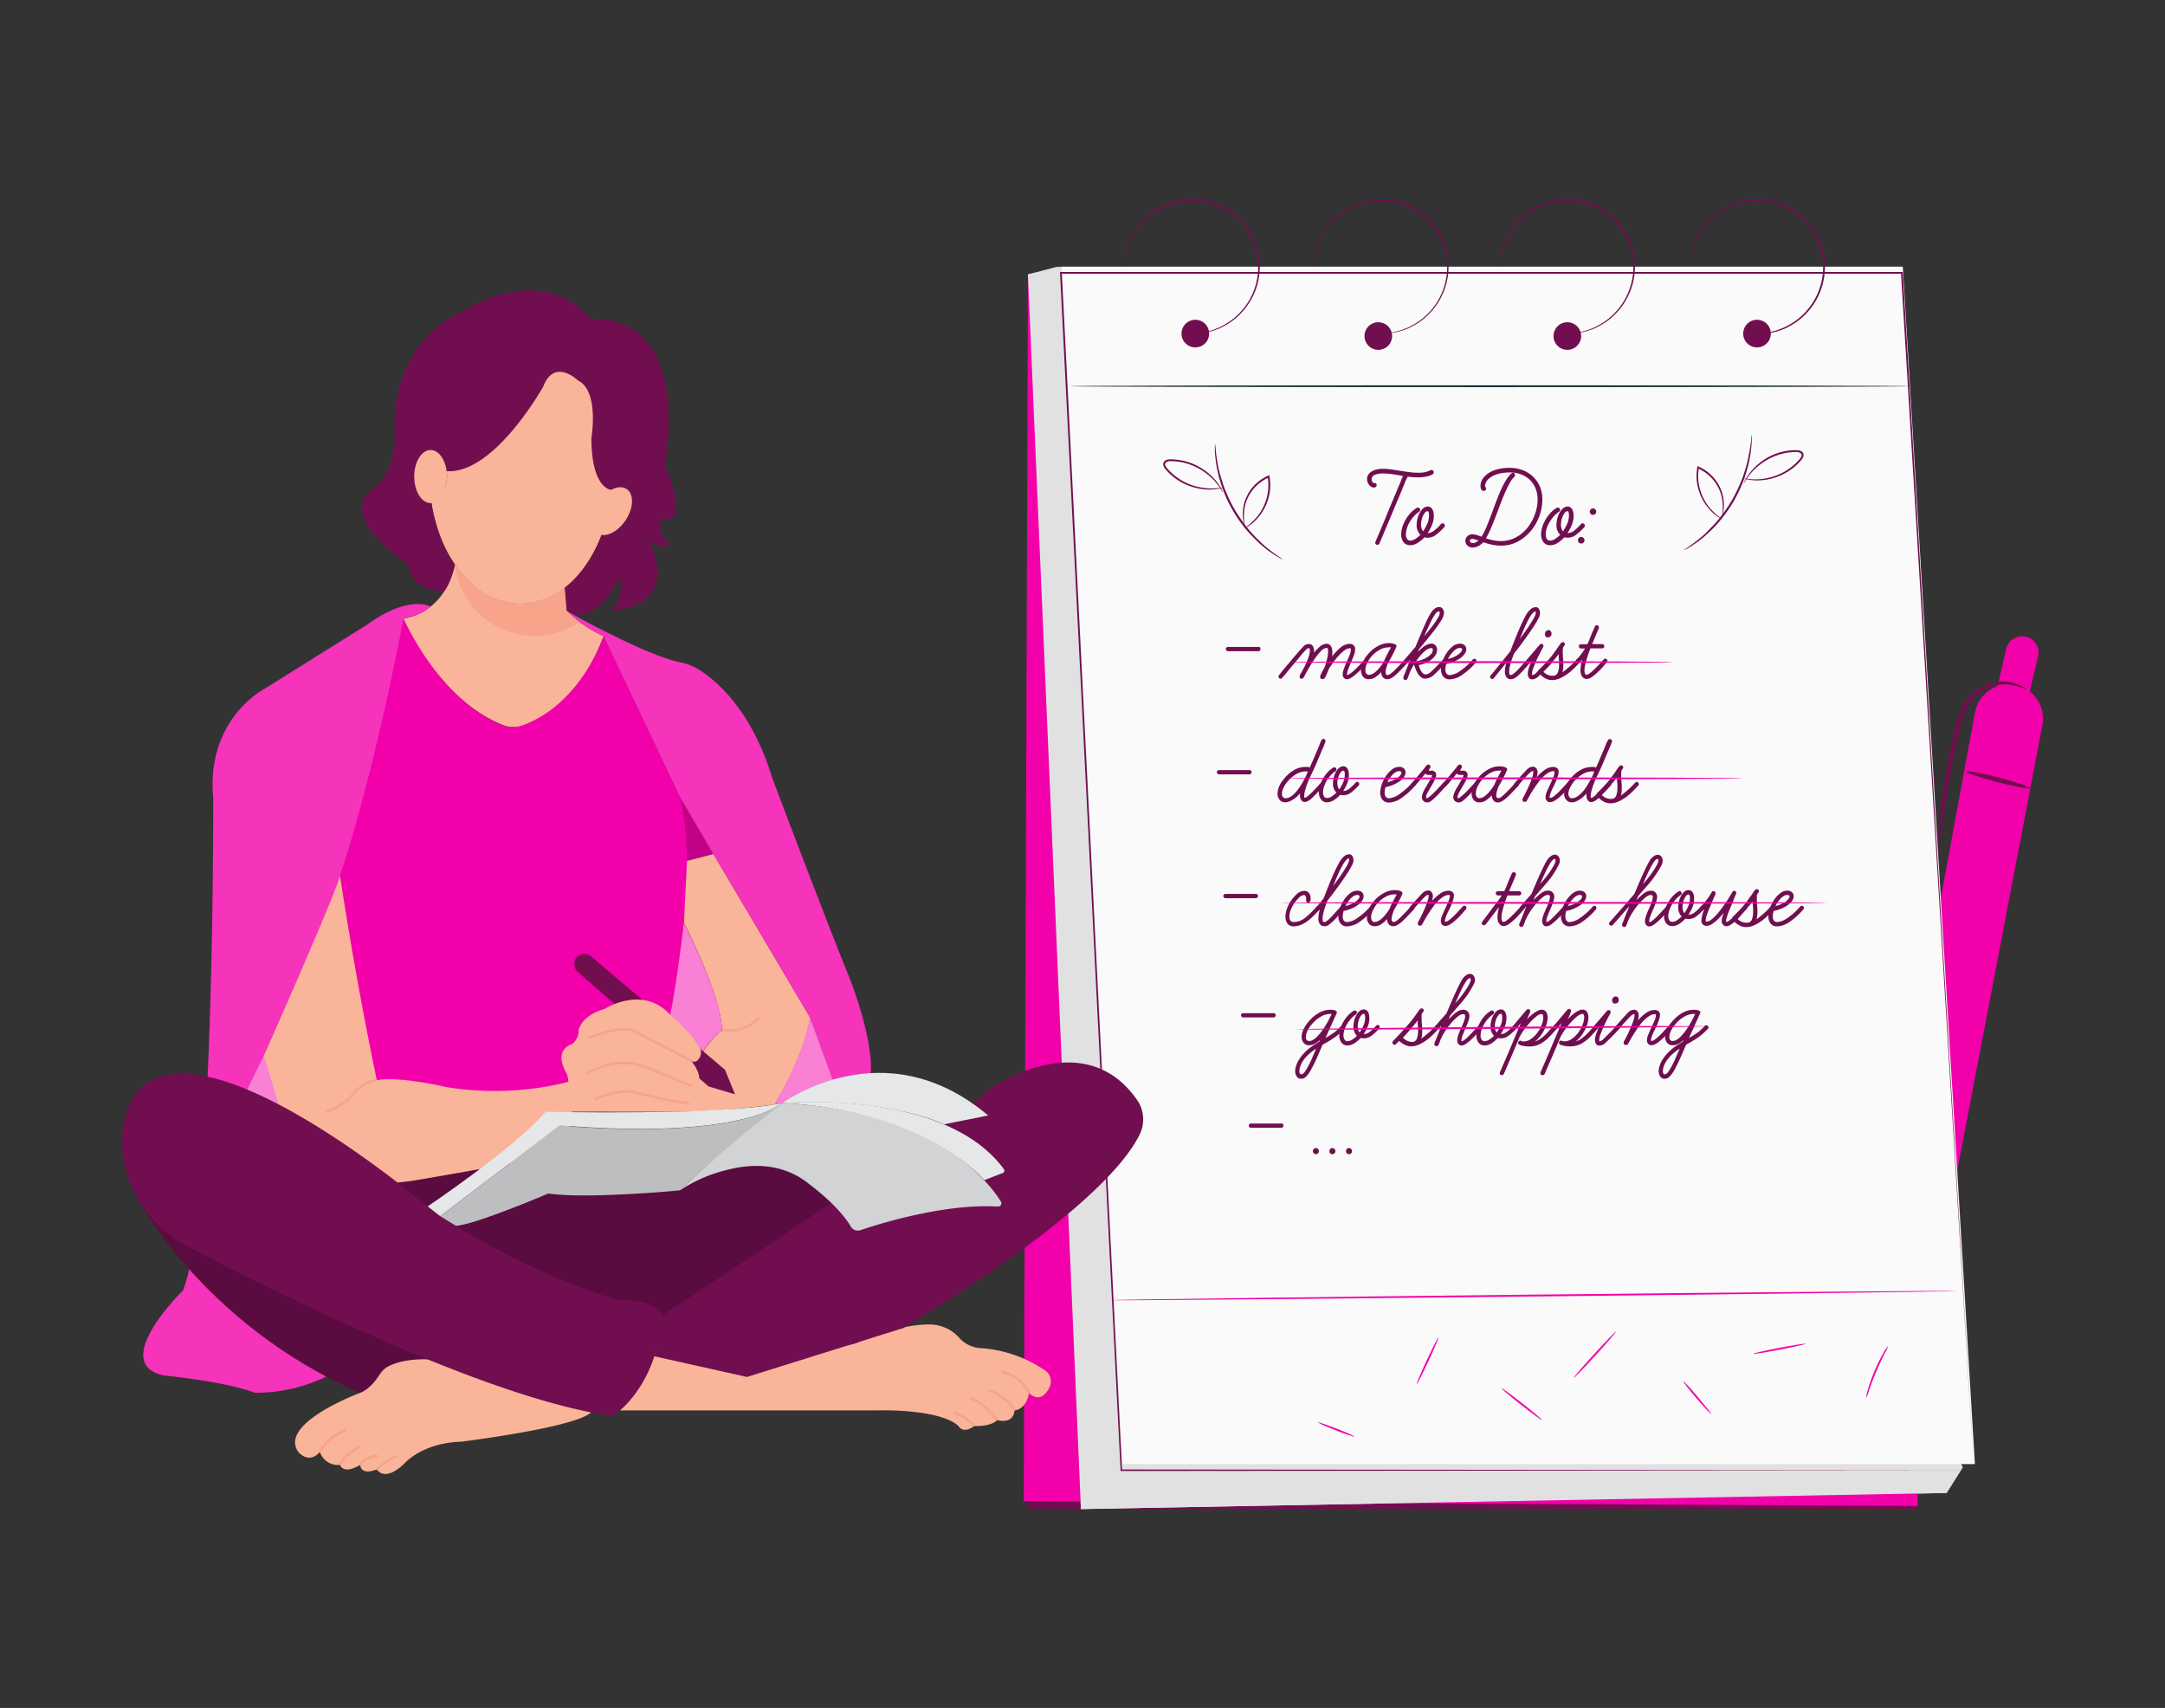  <!DOCTYPE svg PUBLIC "-//W3C//DTD SVG 1.1//EN" "http://www.w3.org/Graphics/SVG/1.1/DTD/svg11.dtd">
<svg id="a3d88b38-e60b-41b3-8835-4ee7fc4538d0" data-name="Layer 1" xmlns="http://www.w3.org/2000/svg" width="865.76" height="682.89" viewBox="0 0 865.76 682.89">
<rect x="0" y="0" width="865.76" height="682.89" fill="#333333" stroke="none"/>
<defs>
<style xmlns="http://www.w3.org/1999/xhtml">*, ::after, ::before { box-sizing: border-box; }
img, svg { vertical-align: middle; }
</style>
<style xmlns="http://www.w3.org/1999/xhtml">*, body, html { -webkit-font-smoothing: antialiased; }
img, svg { max-width: 100%; }
</style>
</defs>
<path d="M744.39,592.73a26,26,0,0,0-1,4.62c-.06.48.05,1.15.53,1.17s.62-.47.73-.86c.4-1.55.8-3.09,1.21-4.64" fill="#710e4f" data-secondary="true"/>
<path d="M789.79,284.81c-6.15,33-50.06,272.66-50.06,272.66l25,4.5,52-272a13.73,13.73,0,0,0-10-15.92h0A13.71,13.71,0,0,0,789.79,284.81Z" fill="#f200aa" data-primary="true"/>
<path d="M798.17,277.05l4.1-17.59a6.56,6.56,0,0,1,7.65-4.94h0a6.54,6.54,0,0,1,5.09,8l-4.09,17Z" fill="#f200aa" data-primary="true"/>
<path d="M811.79,315.1c-.13.52-5.92-.53-12.92-2.34s-12.58-3.7-12.44-4.21,5.91.53,12.92,2.34S811.93,314.59,811.79,315.1Z" fill="#710e4f" data-secondary="true"/>
<path d="M775.08,336.6c-.26,0,0-4.73.9-12.28s2.51-17.93,4.95-29.28c1.18-5.61,2.43-11.32,5.68-15.57a17.94,17.94,0,0,1,11.73-6.88,17,17,0,0,1,9.07,1.23c2,.88,2.89,1.7,2.83,1.79s-1.11-.45-3.09-1.09a17.89,17.89,0,0,0-8.6-.59,16.91,16.91,0,0,0-10.51,6.6c-2.87,3.87-4,9.27-5.23,14.91-2.43,11.3-4.24,21.6-5.48,29.08S775.35,336.63,775.08,336.6Z" fill="#710e4f" data-secondary="true"/>
<path d="M739.73,557.47s0,35.51,5.08,36.48c5.8,1.11,19.88-32,19.88-32Z" fill="#375a64"/>
<path d="M763.5,562.6c-.11.22-5-2.61-11.61-4.05s-12.23-1-12.23-1.25a12.71,12.71,0,0,1,3.63-.38,37.89,37.89,0,0,1,17.08,3.8A12.44,12.44,0,0,1,763.5,562.6Z" fill="#710e4f" data-secondary="true"/>
<polygon points="411.05 109.72 411.05 603.38 766.93 603.38 755.88 120.59 411.05 109.72" fill="#710e4f" data-secondary="true"/>
<polygon points="422.59 106.7 411.05 109.72 432.25 603.38 778.42 596.93 784.87 586.69 558.91 116.2 422.59 106.7" fill="#e1e1e1"/>
<polygon points="411.05 109.72 409.38 600.27 766.9 602.13 755.88 120.59 411.05 109.72" fill="#f200aa" data-primary="true"/>
<polygon points="424.62 106.61 411.05 109.72 432.25 603.38 778.42 596.93 784.87 586.69 558.91 116.2 424.62 106.61" fill="#e1e1e1"/>
<polygon points="789.74 585.39 448.81 585.39 424.62 106.61 760.91 106.61 789.74 585.39" fill="#fafafa"/>
<path d="M789.34,587.89c-.18-3-11.93-196-29.16-478.76l.34.31-336.3,0,.37-.39c0,.67.07,1.41.11,2.14,9,178.47,17.31,343.56,24,476.64l-.3-.29,340.92.31-340.92.3h-.29v-.29C441.37,454.82,433,289.74,424,111.27c0-.74-.07-1.47-.11-2.14l0-.39h.39l336.3,0h.32l0,.32C777.68,391.87,789.16,584.89,789.34,587.89Z" fill="#710e4f" data-secondary="true"/>
<path d="M550.89,217.85a1,1,0,0,1-.68-.24.73.73,0,0,1-.26-.56v-.19a.48.48,0,0,1,.1-.28l3.94-9.33a5.21,5.21,0,0,1,.28-.68,5.33,5.33,0,0,0,.28-.73c.56-1.37,1.13-2.75,1.71-4.12s1.13-2.69,1.67-3.94l1.17-2.87c.4-.9.76-1.76,1.08-2.57a14.77,14.77,0,0,1,.89-2l-1.41-.29q-1.83-.32-3.54-.54a26.17,26.17,0,0,0-3.17-.21,7.8,7.8,0,0,0-3.16.57,1.83,1.83,0,0,0-1.29,1.73,2,2,0,0,0,.3,1.08,1,1,0,0,0,.92.47.75.75,0,0,1,.58.23.9.9,0,0,1-.09,1.27,1.07,1.07,0,0,1-.77.28,2.08,2.08,0,0,1-1.06-.28,3.1,3.1,0,0,1-.87-.75,4.08,4.08,0,0,1-.61-1.06,3.41,3.41,0,0,1-.23-1.24,3.27,3.27,0,0,1,.56-1.92,4.31,4.31,0,0,1,1.48-1.29,7.6,7.6,0,0,1,2.06-.73,11.91,11.91,0,0,1,2.28-.23,20.73,20.73,0,0,1,2.86.21l3,.44c1.78.29,3.33.51,4.64.68a27.12,27.12,0,0,0,3.66.26,13.51,13.51,0,0,0,2.6-.23,8.35,8.35,0,0,0,2.14-.75,1.42,1.42,0,0,1,.26-.1,1,1,0,0,1,.25,0,.72.72,0,0,1,.66.28,1,1,0,0,1,.19.61,1.31,1.31,0,0,1-.07.44.61.61,0,0,1-.21.31,9.6,9.6,0,0,1-2.84,1,15.67,15.67,0,0,1-3,.28,31.59,31.59,0,0,1-4.22-.28,17.69,17.69,0,0,0-1.27,2.63c-.5,1.22-1.21,3-2.15,5.25q-.52,1.17-1,2.34c-.31.79-.64,1.58-1,2.4l-2,4.78-3.94,9.33A.88.88,0,0,1,550.89,217.85Z" fill="#710e4f" data-secondary="true"/>
<path d="M563.88,218a3.34,3.34,0,0,1-1.62-.38,3.06,3.06,0,0,1-1.1-1,4.57,4.57,0,0,1-.63-1.36,5.74,5.74,0,0,1-.21-1.55,10.29,10.29,0,0,1,.37-2.6,13.8,13.8,0,0,1,1.15-2.89,15.61,15.61,0,0,1,1.9-2.76,12.38,12.38,0,0,1,2.63-2.3l.35-.17a.85.85,0,0,1,.26-.07.87.87,0,0,1,.65.29.84.84,0,0,1,.29.61,1,1,0,0,1-.43.79,11.28,11.28,0,0,0-2.25,2,15.27,15.27,0,0,0-1.69,2.39,11.23,11.23,0,0,0-1,2.46,7.92,7.92,0,0,0-.35,2.25,3.39,3.39,0,0,0,.42,1.69,1.4,1.4,0,0,0,1.31.75,3.81,3.81,0,0,0,2.18-.77,17.05,17.05,0,0,0,1.9-1.53,5.45,5.45,0,0,1-1.5-4.17,10,10,0,0,1,.28-2.11,10.49,10.49,0,0,1,.85-2.35,6.47,6.47,0,0,1,1.4-1.9,2.82,2.82,0,0,1,1.93-.77,1.91,1.91,0,0,1,1.22.37,2.66,2.66,0,0,1,.72.94,4.5,4.5,0,0,1,.36,1.2,8.15,8.15,0,0,1,.09,1.15,9.36,9.36,0,0,1-.73,3.7,19.17,19.17,0,0,1-1.71,3.24H571a4.12,4.12,0,0,0,2.32-.87,17.38,17.38,0,0,0,2.89-2.74.93.93,0,0,1,.7-.28.73.73,0,0,1,.66.3,1.28,1.28,0,0,1,.19.63.81.81,0,0,1-.24.61,24.83,24.83,0,0,1-3.12,2.91A5.48,5.48,0,0,1,571,215a4.21,4.21,0,0,1-1.36-.19A14,14,0,0,1,567,217,5.52,5.52,0,0,1,563.88,218Zm7-13.6a1.39,1.39,0,0,0-1.06.58,5.72,5.72,0,0,0-.84,1.41,8.38,8.38,0,0,0-.54,1.74,7.64,7.64,0,0,0-.19,1.57,7.38,7.38,0,0,0,.16,1.36,2.62,2.62,0,0,0,.68,1.36,17.26,17.26,0,0,0,1.65-3,8,8,0,0,0,.7-3.14c0-.13,0-.3,0-.52s0-.43-.07-.63a1.67,1.67,0,0,0-.17-.52A.35.35,0,0,0,570.92,204.39Z" fill="#710e4f" data-secondary="true"/>
<path d="M589,218.93a3,3,0,0,1-2.18-.78,2.53,2.53,0,0,1-.82-1.94,2.34,2.34,0,0,1,.82-1.85,2.76,2.76,0,0,1,1.9-.73,6.17,6.17,0,0,1,1.59.23c.56.16,1.17.36,1.83.61l.28.14a25.42,25.42,0,0,0,2.23-4.5q1.11-2.76,2.23-5.72l.33-.94c.53-1.44,1.08-2.88,1.64-4.31s1.14-2.79,1.73-4.06a30.38,30.38,0,0,1,1.86-3.4,11.85,11.85,0,0,1,1.94-2.39.86.86,0,0,1,.24-.17.81.81,0,0,1,.33-.07.75.75,0,0,1,.7.31,1.22,1.22,0,0,1,.19.63.94.94,0,0,1-.28.66,9.62,9.62,0,0,0-1.67,2.2c-.55.94-1.09,2-1.64,3.21s-1.1,2.5-1.64,3.87-1.07,2.75-1.57,4.13c-.82,2.19-1.62,4.25-2.42,6.17a41,41,0,0,1-2.41,5A21.62,21.62,0,0,0,597,216a14.8,14.8,0,0,0,3.19.33,12.42,12.42,0,0,0,4.22-.7,13.89,13.89,0,0,0,3.61-1.92,15.35,15.35,0,0,0,2.91-2.84,18.64,18.64,0,0,0,2.13-3.45,19.12,19.12,0,0,0,1.34-3.78,16.36,16.36,0,0,0,.47-3.82,11.77,11.77,0,0,0-.87-4.66,9.83,9.83,0,0,0-2.37-3.43,10.33,10.33,0,0,0-3.54-2.11,13.24,13.24,0,0,0-4.43-.73,20.22,20.22,0,0,0-3,.26,13.33,13.33,0,0,0-3,.82,9.06,9.06,0,0,0-2.25,1.39,4.36,4.36,0,0,0-1.41,2.13,2.94,2.94,0,0,0-.12.52c0,.15,0,.36,0,.61a1,1,0,0,1,.28.3.67.67,0,0,1,.14.4.85.85,0,0,1-.3.68,1.05,1.05,0,0,1-.68.26,1,1,0,0,1-1-.59,3,3,0,0,1-.28-1.34,5.3,5.3,0,0,1,1.48-3.65,9.74,9.74,0,0,1,3.73-2.54,15.92,15.92,0,0,1,3.09-.82,21.45,21.45,0,0,1,3.29-.26,14.62,14.62,0,0,1,5.25.92,12.43,12.43,0,0,1,4.15,2.58,11.63,11.63,0,0,1,2.74,4,13.26,13.26,0,0,1,1,5.21,19,19,0,0,1-1.2,6.56,19.86,19.86,0,0,1-3.37,5.91,17.64,17.64,0,0,1-5.21,4.27,13.85,13.85,0,0,1-6.68,1.64,17.13,17.13,0,0,1-3.94-.42,29.49,29.49,0,0,1-3.24-.94,6.64,6.64,0,0,1-2.25,1.69A5.11,5.11,0,0,1,589,218.93Zm-.28-3.47a1,1,0,0,0-.66.23.72.72,0,0,0,.14,1.22,1.63,1.63,0,0,0,.8.24,2.38,2.38,0,0,0,1.22-.33,6.34,6.34,0,0,0,1-.71c-.53-.18-1-.34-1.43-.46A3.66,3.66,0,0,0,588.74,215.46Z" fill="#710e4f" data-secondary="true"/>
<path d="M619.83,218a3.34,3.34,0,0,1-1.62-.38,3.06,3.06,0,0,1-1.1-1,4.57,4.57,0,0,1-.63-1.36,5.74,5.74,0,0,1-.21-1.55,10.29,10.29,0,0,1,.37-2.6,14.37,14.37,0,0,1,1.15-2.89,15.61,15.61,0,0,1,1.9-2.76,12.38,12.38,0,0,1,2.63-2.3l.35-.17a.92.92,0,0,1,.26-.07.91.91,0,0,1,.66.29.87.87,0,0,1,.28.61,1,1,0,0,1-.43.79,11.28,11.28,0,0,0-2.25,2,14.57,14.57,0,0,0-1.68,2.39,11.28,11.28,0,0,0-1.06,2.46,7.92,7.92,0,0,0-.35,2.25,3.39,3.39,0,0,0,.42,1.69,1.4,1.4,0,0,0,1.31.75,3.81,3.81,0,0,0,2.18-.77,17.05,17.05,0,0,0,1.9-1.53,5.45,5.45,0,0,1-1.5-4.17,10,10,0,0,1,.28-2.11,10.49,10.49,0,0,1,.85-2.35,6.32,6.32,0,0,1,1.41-1.9,2.78,2.78,0,0,1,1.92-.77,1.89,1.89,0,0,1,1.22.37,2.66,2.66,0,0,1,.72.94,4.5,4.5,0,0,1,.36,1.2,8.15,8.15,0,0,1,.09,1.15,9.36,9.36,0,0,1-.73,3.7,19.17,19.17,0,0,1-1.71,3.24H627a4.12,4.12,0,0,0,2.32-.87,17.38,17.38,0,0,0,2.89-2.74.94.94,0,0,1,.7-.28.73.73,0,0,1,.66.3,1.28,1.28,0,0,1,.19.63.81.81,0,0,1-.24.61,24.83,24.83,0,0,1-3.12,2.91,5.48,5.48,0,0,1-3.45,1.27,4.21,4.21,0,0,1-1.36-.19,14,14,0,0,1-2.62,2.23A5.52,5.52,0,0,1,619.83,218Zm7-13.6a1.39,1.39,0,0,0-1.06.58,6,6,0,0,0-.84,1.41,8.38,8.38,0,0,0-.54,1.74,7.64,7.64,0,0,0-.19,1.57,7.54,7.54,0,0,0,.17,1.36,2.48,2.48,0,0,0,.68,1.36,17.91,17.91,0,0,0,1.64-3,8,8,0,0,0,.7-3.14c0-.13,0-.3,0-.52s0-.43-.07-.63a1.45,1.45,0,0,0-.17-.52A.35.35,0,0,0,626.87,204.39Z" fill="#710e4f" data-secondary="true"/>
<path d="M633.62,216a1.31,1.31,0,0,1-.37.94,1.28,1.28,0,0,1-.94.37,1.2,1.2,0,0,1-.89-.37A1.27,1.27,0,0,1,631,216a1.29,1.29,0,0,1,.38-.91,1.16,1.16,0,0,1,.89-.4,1.23,1.23,0,0,1,.94.4A1.32,1.32,0,0,1,633.62,216Zm4.69-11.4a1.2,1.2,0,0,1-.37.89,1.27,1.27,0,0,1-.94.38,1.17,1.17,0,0,1-.89-.38,1.21,1.21,0,0,1-.38-.89,1.31,1.31,0,0,1,.38-.94,1.24,1.24,0,0,1,.89-.37,1.34,1.34,0,0,1,.94.37A1.3,1.3,0,0,1,638.31,204.62Z" fill="#710e4f" data-secondary="true"/>
<path d="M491.06,260.37a.93.93,0,0,1-.88-.88.76.76,0,0,1,.27-.59.85.85,0,0,1,.61-.24h12.16a.73.73,0,0,1,.83.83.85.85,0,0,1-.24.61.75.75,0,0,1-.59.27Z" fill="#710e4f" data-secondary="true"/>
<path d="M528.82,271.53a.8.8,0,0,1-.69-.28,1,1,0,0,1-.22-.64,2.22,2.22,0,0,1,.22-.78c.14-.35.32-.72.52-1.11s.41-.77.61-1.14.36-.66.48-.89c.35-1,.66-2.08.94-3.18a12.58,12.58,0,0,0,.41-2.93,5.89,5.89,0,0,0-.09-1c0-.35-.23-.52-.52-.52a3.5,3.5,0,0,0-2.29,1.33,24.21,24.21,0,0,0-2.57,3.2q-1.29,1.88-2.42,3.86c-.76,1.33-1.35,2.42-1.79,3.3a1.9,1.9,0,0,1-.39.43.78.78,0,0,1-.48.22.71.71,0,0,1-.63-.28.91.91,0,0,1-.2-.55,2,2,0,0,1,.22-.85,5.53,5.53,0,0,1,.56-.94c.35-.64.72-1.34,1.12-2.11s.74-1.55,1.06-2.34.59-1.53.81-2.24a6.63,6.63,0,0,0,.33-1.94,2.54,2.54,0,0,0-.09-.68.38.38,0,0,0-.39-.33,1.33,1.33,0,0,0-.87.48,10.31,10.31,0,0,0-1,1c-.47.52-1,1.14-1.59,1.85L518,264.77l-2,2.33c-.62.75-1.17,1.41-1.63,2s-.8,1-1,1.22-.46.5-.68.72a.73.73,0,0,1-1.16.09.79.79,0,0,1-.26-.59.8.8,0,0,1,.22-.61l.87-1.09c.47-.59,1-1.27,1.68-2.05l2.12-2.53q1.13-1.35,2.16-2.55t1.83-2.1c.53-.59.91-1,1.11-1.2a3.09,3.09,0,0,1,2.09-.91,1.75,1.75,0,0,1,1.64.85,3.43,3.43,0,0,1,.5,1.76c0,.15,0,.3,0,.46s0,.31-.07.46A16.9,16.9,0,0,1,528,258.4a4.08,4.08,0,0,1,2.48-1,2,2,0,0,1,1.11.3,2.18,2.18,0,0,1,.72.79,3.37,3.37,0,0,1,.37,1,4.92,4.92,0,0,1,.11,1.07c0,.32,0,.63,0,.94s-.07.63-.13,1a21.62,21.62,0,0,1,3.44-3.6,5.75,5.75,0,0,1,3.62-1.46,2.07,2.07,0,0,1,1.64.61,2.29,2.29,0,0,1,.54,1.57,6.73,6.73,0,0,1-.45,2.22c-.31.85-.66,1.75-1.07,2.71l-.26.61c-.35.81-.69,1.64-1,2.49a6,6,0,0,0-.48,2c0,.14,0,.22.09.22.47,0,1.28-.51,2.44-1.53a51.55,51.55,0,0,0,4.45-4.58.93.93,0,0,1,.66-.31.73.73,0,0,1,.82.83.89.89,0,0,1-.26.66q-6,6.63-8.11,6.63a1.61,1.61,0,0,1-1.35-.55,2.12,2.12,0,0,1-.44-1.37,7,7,0,0,1,.48-2.29c.32-.89.71-1.84,1.18-2.86.38-.81.74-1.68,1.09-2.62a6.72,6.72,0,0,0,.52-2.22.42.42,0,0,0-.48-.48,3.53,3.53,0,0,0-2,.81,15.22,15.22,0,0,0-2.25,2,27.88,27.88,0,0,0-2.18,2.66c-.7,1-1.32,1.86-1.88,2.7-.37,1-.74,1.91-1.11,2.68a4.3,4.3,0,0,1-.85,1.38A1.42,1.42,0,0,1,528.82,271.53Z" fill="#710e4f" data-secondary="true"/>
<path d="M554.86,271.57a2.19,2.19,0,0,1-1.92-.87,3.3,3.3,0,0,1-.61-2,12,12,0,0,1-2.24,2,4.66,4.66,0,0,1-2.69.85,2.78,2.78,0,0,1-2.35-1,4.08,4.08,0,0,1-.79-2.55,8.37,8.37,0,0,1,1-3.77,13.74,13.74,0,0,1,2.56-3.52,13.89,13.89,0,0,1,3.55-2.57,8.73,8.73,0,0,1,4-1,6.34,6.34,0,0,1,1.72.19,4,4,0,0,1,.81.29,1.57,1.57,0,0,1,.37.26.53.53,0,0,1,.2.39.6.6,0,0,1-.05.24c0,.07,0,.14-.08.2-.09.23-.24.59-.46,1.07s-.48,1-.79,1.61-.64,1.23-1,1.9-.76,1.32-1.14,2a17.41,17.41,0,0,0-.63,1.94,6.52,6.52,0,0,0-.24,1.55,1.48,1.48,0,0,0,.22.81.71.71,0,0,0,.61.32,2.92,2.92,0,0,0,1.51-.8c.65-.54,1.33-1.16,2-1.86s1.36-1.39,2-2.07,1-1.17,1.31-1.46a1,1,0,0,1,.34-.26,1,1,0,0,1,.31-.05.75.75,0,0,1,.59.29.9.9,0,0,1,.24.59.87.87,0,0,1-.26.61q-2.88,3.13-4.8,4.93C556.81,271,555.73,271.57,554.86,271.57Zm.44-12.73a7.28,7.28,0,0,0-3.43.89,11.6,11.6,0,0,0-3,2.27,12.17,12.17,0,0,0-2.12,3A6.79,6.79,0,0,0,546,268a2.37,2.37,0,0,0,.35,1.29,1.17,1.17,0,0,0,1.05.54,3.28,3.28,0,0,0,1.74-.54,8.55,8.55,0,0,0,1.68-1.38,15.58,15.58,0,0,0,1.49-1.76q.68-.94,1.11-1.68v0a28.79,28.79,0,0,1,1.48-3.18c.55-1,1-1.83,1.35-2.44l-.45-.07Z" fill="#710e4f" data-secondary="true"/>
<path d="M562.06,271.88a.81.81,0,0,1-.68-.26.9.9,0,0,1-.2-.53,3.53,3.53,0,0,1,.35-1.28q.36-.81.57-1.38l1.83-4.71-.91,1a.82.82,0,0,1-.66.35.85.85,0,0,1-.61-.28.89.89,0,0,1-.26-.59.75.75,0,0,1,.22-.57c.2-.2.33-.34.39-.41a1.8,1.8,0,0,1,.18-.2c.75-.84,1.42-1.61,2-2.31s1.16-1.38,1.75-2.05q2.22-5.46,3.79-8.94a34.87,34.87,0,0,1,2.53-4.89,5.54,5.54,0,0,1,1.59-1.61,2.94,2.94,0,0,1,1.46-.52,1.74,1.74,0,0,1,1.53.76,2.82,2.82,0,0,1,.52,1.63,6.26,6.26,0,0,1-1.07,2.88,41.36,41.36,0,0,1-3.11,4.45q-1.18,1.53-2.67,3.34c-1,1.2-2,2.46-3.13,3.77l-.48,1.13c.37-.4.79-.81,1.24-1.22a14,14,0,0,1,1.35-1.07,8,8,0,0,1,1.37-.74,3.6,3.6,0,0,1,1.36-.28,2.14,2.14,0,0,1,1.76.72,2.64,2.64,0,0,1,.59,1.72A3.9,3.9,0,0,1,574,262a7.6,7.6,0,0,1-1.75,1.84,11.23,11.23,0,0,1-2.38,1.35,10.68,10.68,0,0,1-2.57.72c.09.26.2.61.35,1a6.26,6.26,0,0,0,.57,1.27,3.93,3.93,0,0,0,.83,1.05,1.6,1.6,0,0,0,1.13.43,3.9,3.9,0,0,0,2.33-1.33c1-.88,2.07-2,3.38-3.38l1.27-1.35a.87.87,0,0,1,.32-.2,1.22,1.22,0,0,1,.33-.06.75.75,0,0,1,.63.26.92.92,0,0,1,.2.57.87.87,0,0,1-.26.61l-.7.74a60.7,60.7,0,0,1-4.32,4.34,5.12,5.12,0,0,1-3.36,1.5,2.67,2.67,0,0,1-1.59-.48,5,5,0,0,1-1.2-1.22,8.5,8.5,0,0,1-.89-1.63c-.25-.6-.47-1.19-.68-1.77l-.21-.61c-.32.55-.64,1.12-.94,1.7a16.15,16.15,0,0,0-.81,1.75l-.74,2a1.67,1.67,0,0,1-.28.5A.72.72,0,0,1,562.06,271.88Zm10.29-12.78a4.74,4.74,0,0,0-2.84,1.48,20.61,20.61,0,0,0-3.22,3.8c.52-.09,1.08-.21,1.68-.37a10,10,0,0,0,1.85-.72,8.49,8.49,0,0,0,2.2-1.51,2.63,2.63,0,0,0,.94-1.94C573,259.35,572.76,259.1,572.35,259.1Zm3-14.65c-.46,0-1,.45-1.61,1.35l-.68,1.09c-.24.41-.53.94-.85,1.59s-.7,1.46-1.13,2.42-1,2.12-1.53,3.49c.82-1,1.59-2,2.34-2.92s1.39-1.86,2-2.68a25.61,25.61,0,0,0,1.35-2.18,3.52,3.52,0,0,0,.5-1.42,2,2,0,0,0-.06-.5A.29.29,0,0,0,575.4,244.45Z" fill="#710e4f" data-secondary="true"/>
<path d="M579.85,271.62a3.14,3.14,0,0,1-2.79-1.2,4.77,4.77,0,0,1-.83-2.77,10.3,10.3,0,0,1,.61-3.23,14.6,14.6,0,0,1,1.66-3.36,11.59,11.59,0,0,1,2.42-2.64,4.66,4.66,0,0,1,2.9-1.06,2.65,2.65,0,0,1,1.83.61,2.06,2.06,0,0,1,.7,1.65c0,1.05-.68,2.13-2,3.25a14.49,14.49,0,0,1-6,2.6,9.75,9.75,0,0,0-.26,1.15,7,7,0,0,0-.09,1.12,2.63,2.63,0,0,0,.44,1.59,1.63,1.63,0,0,0,1.39.59,8.25,8.25,0,0,0,3.91-1.55,25.56,25.56,0,0,0,5.25-4.69.93.93,0,0,1,.66-.26.65.65,0,0,1,.61.3,1.26,1.26,0,0,1,.17.57,1,1,0,0,1-.06.31.89.89,0,0,1-.16.26,28.11,28.11,0,0,1-5.47,4.95A9.12,9.12,0,0,1,579.85,271.62Zm4-12.56a2.8,2.8,0,0,0-1.46.43,6.48,6.48,0,0,0-1.33,1.09A10.71,10.71,0,0,0,579.9,262a15.53,15.53,0,0,0-.88,1.49,13.85,13.85,0,0,0,2.64-.92,8.71,8.71,0,0,0,1.72-1.07,4.12,4.12,0,0,0,1-1,1.7,1.7,0,0,0,.31-.89.4.4,0,0,0-.31-.41A1.39,1.39,0,0,0,583.82,259.06Z" fill="#710e4f" data-secondary="true"/>
<path d="M604.1,271.57a1.94,1.94,0,0,1-1.09-.28,2.34,2.34,0,0,1-.7-.7,3.32,3.32,0,0,1-.39-.94,4.06,4.06,0,0,1-.13-1,10.6,10.6,0,0,1,.17-1.88c.12-.61.25-1.19.4-1.74-.88,1-1.63,1.95-2.25,2.72s-1.27,1.58-1.94,2.42l-.83,1a.8.8,0,0,1-.61.3.86.86,0,0,1-.66-.24.85.85,0,0,1-.21-.59.76.76,0,0,1,.21-.56l.59-.68c.34-.39.74-.88,1.2-1.46l1.57-1.94c.59-.71,1.15-1.41,1.7-2.09l1.6-2,1.24-1.54q1.31-3.45,2.31-5.89c.67-1.63,1.25-3,1.75-4.1s.9-2,1.22-2.6l.69-1.33a8.81,8.81,0,0,1,2.32-3,3.36,3.36,0,0,1,1.74-.69,1.51,1.51,0,0,1,1.42.72,3,3,0,0,1,.41,1.5,4.15,4.15,0,0,1-.11,1,3.35,3.35,0,0,1-.37,1,31,31,0,0,1-1.76,3.08c-.77,1.2-1.63,2.46-2.56,3.77s-1.88,2.62-2.85,3.93-1.89,2.48-2.73,3.53c-.23.61-.43,1.15-.61,1.61s-.33.9-.46,1.31-.24.81-.35,1.2-.21.83-.32,1.33a6.3,6.3,0,0,0-.16.94q-.06.63-.06.93a3,3,0,0,0,.11.9c.07.25.28.37.63.37a1.68,1.68,0,0,0,.85-.39,12,12,0,0,0,1.2-1c.44-.42.89-.88,1.35-1.39s.92-1,1.35-1.51l.92-1c.29-.32.55-.6.79-.83a.93.93,0,0,1,.65-.31.71.71,0,0,1,.63.29,1,1,0,0,1,.2.59.87.87,0,0,1-.26.61,9.23,9.23,0,0,0-.72.78c-.25.29-.53.61-.85,1-.5.55-1,1.12-1.55,1.7a21.88,21.88,0,0,1-1.62,1.59,10.37,10.37,0,0,1-1.59,1.2A2.86,2.86,0,0,1,604.1,271.57ZM614,244.45c-.24,0-.56.2-1,.61a10.06,10.06,0,0,0-1.55,2.22,40.89,40.89,0,0,0-1.94,4q-.94,2.17-1.77,4.23c.64-.87,1.27-1.74,1.9-2.62s1.2-1.71,1.74-2.53,1-1.57,1.44-2.29.76-1.33,1-1.85a3.4,3.4,0,0,0,.24-.67,3.15,3.15,0,0,0,.06-.55,1.31,1.31,0,0,0,0-.37C614.06,244.5,614,244.45,614,244.45Z" fill="#710e4f" data-secondary="true"/>
<path d="M612.78,271.62a1.53,1.53,0,0,1-1.42-.7,2.72,2.72,0,0,1-.41-1.44,8.09,8.09,0,0,1,.45-2.44,27.91,27.91,0,0,1,1.07-2.75l-.32.33-.24.24a.83.83,0,0,1-.57.26.77.77,0,0,1-.59-.28.92.92,0,0,1-.24-.59,1.22,1.22,0,0,1,0-.33,2,2,0,0,1,.26-.37l4.93-5.76a1,1,0,0,1,.66-.35c.55,0,.83.24.83.7v.28a.56.56,0,0,1-.09.33q-.23.35-1,1.86c-.55,1-1.12,2.15-1.7,3.46-.41.93-.8,1.88-1.18,2.84a7,7,0,0,0-.56,2.44c0,.38.06.57.17.57a1.21,1.21,0,0,0,.5-.16,3,3,0,0,0,.64-.41c.63-.61,1.26-1.22,1.87-1.83l1.68-1.7c.51-.53.93-1,1.26-1.36l.72-.78a.93.93,0,0,1,.66-.26.71.71,0,0,1,.63.28,1,1,0,0,1,.2.55.76.76,0,0,1-.11.32c-.07.13-.14.24-.2.33s-.78.87-1.74,1.9-2.24,2.29-3.84,3.77a4.22,4.22,0,0,1-1.2.79A3,3,0,0,1,612.78,271.62Zm7.67-18.41c0,.67-.17,1.11-.52,1.31a2,2,0,0,1-1,.31.94.94,0,0,1-.87-.4,1.55,1.55,0,0,1-.26-.91,1.6,1.6,0,0,1,.41-1.11,1.33,1.33,0,0,1,1-.46,1,1,0,0,1,.89.39A1.43,1.43,0,0,1,620.45,253.21Z" fill="#710e4f" data-secondary="true"/>
<path d="M620.76,271.92a5.78,5.78,0,0,1-3.08-.83,8.32,8.32,0,0,1-2.33-2.09.71.71,0,0,1-.15-.22.8.8,0,0,1-.07-.39.89.89,0,0,1,.31-.65c.72-.7,1.44-1.41,2.16-2.14s1.34-1.43,1.89-2.09c.76-.91,1.51-1.87,2.25-2.9s1.4-2,2-2.9l.48-.59a1,1,0,0,1,.79-.37.69.69,0,0,1,.57.28,1,1,0,0,1,.21.59.9.9,0,0,1-.21.5c-.15.19-.29.38-.44.59a2.25,2.25,0,0,0-.17.76c0,.31-.05.65-.05,1,0,1,.05,1.93.13,2.83l.09,1.24c0,.43,0,.84,0,1.25s0,1-.06,1.54a7.09,7.09,0,0,1-.29,1.47c.47-.32,1-.69,1.49-1.12s1-.85,1.52-1.3,1-.91,1.44-1.38.89-.91,1.27-1.35a.85.85,0,0,1,.61-.26.75.75,0,0,1,.63.26.92.92,0,0,1,.2.57.86.86,0,0,1-.22.61c-.7.78-1.48,1.6-2.33,2.44a22.69,22.69,0,0,1-2.73,2.29,16.78,16.78,0,0,1-2.94,1.68A7.58,7.58,0,0,1,620.76,271.92Zm-.22-7.06q-1.44,1.69-3.4,3.66a5.42,5.42,0,0,0,1.66,1.24,4.87,4.87,0,0,0,2.13.42,2,2,0,0,0,2-1.22,7.79,7.79,0,0,0,.52-3.06c0-.49,0-1,0-1.46s-.07-.95-.13-1.41c0-.12,0-.29,0-.51s0-.41,0-.58,0-.31,0-.4,0-.07,0,0c-.35.49-.74,1-1.18,1.52Z" fill="#710e4f" data-secondary="true"/>
<path d="M631.1,265.12a.86.86,0,0,1-.64-.24.81.81,0,0,1-.24-.59.85.85,0,0,1,.26-.61,20.28,20.28,0,0,0,1.92-2.25,25.19,25.19,0,0,0,1.44-2.15h-1.61a.82.82,0,0,1-.61-.27.8.8,0,0,1-.26-.61.75.75,0,0,1,.26-.59.87.87,0,0,1,.61-.24h2.53l.65-1.39c.41-1.08.77-2,1.07-2.71s.56-1.3.77-1.74.4-.93.52-1.22a.77.77,0,0,1,.78-.52.75.75,0,0,1,.64.26.9.9,0,0,1,.19.56V251a.71.71,0,0,1-.09.31l-2.61,6.23h4a.87.87,0,0,1,.61.24.75.75,0,0,1,.26.59.8.8,0,0,1-.26.61.82.82,0,0,1-.61.27H636c-.26.63-.53,1.35-.8,2.13s-.53,1.59-.77,2.4-.43,1.59-.58,2.33a8.88,8.88,0,0,0-.25,1.94,4.08,4.08,0,0,0,.18,1.14c.12.41.35.61.7.61a2.32,2.32,0,0,0,1.2-.57,17.29,17.29,0,0,0,1.7-1.46c.62-.59,1.28-1.26,2-2s1.33-1.44,1.94-2.14a.87.87,0,0,1,.61-.26.85.85,0,0,1,.61.26.76.76,0,0,1,.26.57.83.83,0,0,1-.26.61c-.38.46-.9,1.07-1.57,1.83s-1.38,1.49-2.13,2.2a19.88,19.88,0,0,1-2.29,1.86,3.83,3.83,0,0,1-2,.78,2.11,2.11,0,0,1-1.14-.3,2.56,2.56,0,0,1-.78-.79,3.45,3.45,0,0,1-.46-1.09,5.09,5.09,0,0,1-.15-1.22,13.21,13.21,0,0,1,.17-2,21,21,0,0,1,.53-2.36l-1,1.05A.87.87,0,0,1,631.1,265.12Z" fill="#710e4f" data-secondary="true"/>
<path d="M487.48,309.62a.83.83,0,0,1-.61-.26.81.81,0,0,1-.26-.61.75.75,0,0,1,.26-.59.85.85,0,0,1,.61-.24h12.17a.73.73,0,0,1,.82.83.87.87,0,0,1-.24.61.77.77,0,0,1-.58.26Z" fill="#710e4f" data-secondary="true"/>
<path d="M514,320.79a2.78,2.78,0,0,1-2.34-1.05,3.93,3.93,0,0,1-.8-2.44A9,9,0,0,1,513,312a16,16,0,0,1,2.61-2.81,12.88,12.88,0,0,1,2.51-1.64,8.68,8.68,0,0,1,2.23-.74,10,10,0,0,1,1.72-.17c.26,0,.55,0,.87,0a1.37,1.37,0,0,1,.79.31c.61-1.37,1.2-2.72,1.78-4.06s1.11-2.56,1.57-3.67c.27-.63.51-1.25.72-1.85a9,9,0,0,1,.64-1.42,1.11,1.11,0,0,1,.39-.43.83.83,0,0,1,.39-.09.79.79,0,0,1,.59.26.85.85,0,0,1,.24.57,1.48,1.48,0,0,1,0,.24,1.54,1.54,0,0,1-.09.24c-.18.52-.38,1.06-.61,1.61s-.5,1.14-.79,1.75l-.56,1.39c-.41.93-.9,2.08-1.46,3.45s-1.35,3.07-2.34,5.1a36.55,36.55,0,0,0-2.07,5.15,12,12,0,0,0-.59,2.88,4.54,4.54,0,0,0,0,.59c0,.21.08.32.17.32a2.36,2.36,0,0,0,1.18-.61,19.39,19.39,0,0,0,1.7-1.52c.61-.62,1.24-1.28,1.9-2s1.27-1.37,1.85-2a1.24,1.24,0,0,1,.26-.2.77.77,0,0,1,.39-.11.73.73,0,0,1,.83.83.89.89,0,0,1-.26.65q-2.84,3.06-4.69,4.84c-1.23,1.2-2.27,1.79-3.12,1.79a1.46,1.46,0,0,1-.89-.26,2,2,0,0,1-.59-.63,3.06,3.06,0,0,1-.33-.83,3.81,3.81,0,0,1-.11-.85v-.44a2.1,2.1,0,0,1,.05-.43c-.38.43-.79.86-1.22,1.26a10.22,10.22,0,0,1-1.42,1.11,7.94,7.94,0,0,1-1.55.81A4.47,4.47,0,0,1,514,320.79ZM523,308.44h-.37a1.06,1.06,0,0,1-.33,0l-.15,0a.26.26,0,0,0-.11,0,7.8,7.8,0,0,0-1.42.17,7.53,7.53,0,0,0-1.85.68,11.15,11.15,0,0,0-2.14,1.44,14.49,14.49,0,0,0-2.27,2.42,9.72,9.72,0,0,0-1.31,2.31,5.48,5.48,0,0,0-.43,1.87,2.2,2.2,0,0,0,.37,1.29,1.23,1.23,0,0,0,1.07.55,3.55,3.55,0,0,0,1.57-.4,7.45,7.45,0,0,0,1.48-1,12,12,0,0,0,1.29-1.28,14.31,14.31,0,0,0,1-1.31,30.14,30.14,0,0,0,1.68-2.69c.51-.91,1-1.81,1.37-2.68Z" fill="#710e4f" data-secondary="true"/>
<path d="M530.7,320.79a3.12,3.12,0,0,1-1.51-.35,2.92,2.92,0,0,1-1-.92,4.28,4.28,0,0,1-.59-1.26,5.38,5.38,0,0,1-.2-1.44,9.74,9.74,0,0,1,.35-2.42,12.45,12.45,0,0,1,1.07-2.69,14.37,14.37,0,0,1,1.77-2.57A11.39,11.39,0,0,1,533,307l.33-.16a.69.69,0,0,1,.24-.06.83.83,0,0,1,.61.26.79.79,0,0,1,.26.57.92.92,0,0,1-.39.74,10,10,0,0,0-2.1,1.85,14.24,14.24,0,0,0-1.57,2.22,11.43,11.43,0,0,0-1,2.29,7.6,7.6,0,0,0-.33,2.1,3.08,3.08,0,0,0,.4,1.57,1.31,1.31,0,0,0,1.22.7,3.54,3.54,0,0,0,2-.72,15.27,15.27,0,0,0,1.76-1.42,5.07,5.07,0,0,1-1.39-3.88,8.53,8.53,0,0,1,.26-2,9.53,9.53,0,0,1,.78-2.19,6.18,6.18,0,0,1,1.31-1.76,2.57,2.57,0,0,1,1.79-.72,1.72,1.72,0,0,1,1.13.35,2.34,2.34,0,0,1,.68.87,4.19,4.19,0,0,1,.33,1.11,8.58,8.58,0,0,1,.08,1.07,8.88,8.88,0,0,1-.67,3.45,18.61,18.61,0,0,1-1.59,3h.13a3.83,3.83,0,0,0,2.16-.8,16.28,16.28,0,0,0,2.68-2.55.85.85,0,0,1,.65-.26.65.65,0,0,1,.61.28,1.07,1.07,0,0,1,.18.59.77.77,0,0,1-.22.56,24.36,24.36,0,0,1-2.9,2.71,5.14,5.14,0,0,1-3.21,1.18,3.9,3.9,0,0,1-1.26-.18,13.05,13.05,0,0,1-2.44,2.07A5.15,5.15,0,0,1,530.7,320.79Zm6.54-12.65a1.28,1.28,0,0,0-1,.54,5.24,5.24,0,0,0-.79,1.31,9.26,9.26,0,0,0-.5,1.62,5.86,5.86,0,0,0,0,2.72,2.36,2.36,0,0,0,.63,1.27,16.93,16.93,0,0,0,1.53-2.79,7.56,7.56,0,0,0,.65-2.93,4.75,4.75,0,0,0,0-.48c0-.2,0-.4-.06-.58a1.41,1.41,0,0,0-.16-.49A.32.32,0,0,0,537.24,308.14Z" fill="#710e4f" data-secondary="true"/>
<path d="M555.56,320.87a3.17,3.17,0,0,1-2.8-1.2,4.73,4.73,0,0,1-.82-2.76,10,10,0,0,1,.61-3.23,14.56,14.56,0,0,1,1.65-3.36,11.18,11.18,0,0,1,2.42-2.64,4.69,4.69,0,0,1,2.9-1.07,2.74,2.74,0,0,1,1.84.61,2.11,2.11,0,0,1,.69,1.66c0,1.05-.67,2.13-2,3.25a14.61,14.61,0,0,1-6,2.59,10,10,0,0,0-.27,1.16,8.05,8.05,0,0,0-.08,1.11,2.61,2.61,0,0,0,.43,1.59,1.61,1.61,0,0,0,1.4.59,8.15,8.15,0,0,0,3.9-1.54,25.88,25.88,0,0,0,5.26-4.69.85.85,0,0,1,.65-.26.64.64,0,0,1,.61.3,1.11,1.11,0,0,1,.18.57,1,1,0,0,1-.07.3.58.58,0,0,1-.15.26,27.51,27.51,0,0,1-5.48,4.95A9,9,0,0,1,555.56,320.87Zm4-12.56a2.81,2.81,0,0,0-1.46.44,6.17,6.17,0,0,0-1.33,1.09,12.6,12.6,0,0,0-1.13,1.44,13.43,13.43,0,0,0-.87,1.48,14.4,14.4,0,0,0,2.64-.91,9,9,0,0,0,1.72-1.07,4.74,4.74,0,0,0,1-1,1.77,1.77,0,0,0,.3-.89.42.42,0,0,0-.3-.42A1.73,1.73,0,0,0,559.52,308.31Z" fill="#710e4f" data-secondary="true"/>
<path d="M570.69,320.83a2,2,0,0,1-1.51-.61,2.06,2.06,0,0,1-.58-1.48,3.93,3.93,0,0,1,.21-1.18,12.37,12.37,0,0,1,.55-1.35,12.94,12.94,0,0,1,.72-1.33c.26-.42.49-.81.7-1.16a1.67,1.67,0,0,1,.19-.37l.46-.76c.18-.29.35-.6.52-.92s.32-.59.44-.83.12-.29.17-.43a1.15,1.15,0,0,0,.09-.44c0-.09-.1-.13-.3-.13h-.92a3,3,0,0,1-.81-.11,1.2,1.2,0,0,1-.63-.46l-1.94,2.36c-.71.87-1.43,1.7-2.16,2.48a.73.73,0,0,1-.61.27.77.77,0,0,1-.63-.24.92.92,0,0,1-.2-.59.81.81,0,0,1,.18-.53c.32-.37.67-.79,1.07-1.24l1.19-1.39,1.18-1.4,1-1.2q.82-1,1-1.29a3.59,3.59,0,0,1,.33-.41,1.27,1.27,0,0,1,.35-.26.72.72,0,0,1,.39-.13.76.76,0,0,1,.67.26.81.81,0,0,1,.2.52,1.45,1.45,0,0,1-.26.79c-.32.49-.42.78-.31.87s.21.07.44,0a5.37,5.37,0,0,1,.7,0,1.72,1.72,0,0,1,1.24.48,1.54,1.54,0,0,1,.5,1.18,3.19,3.19,0,0,1-.22,1.09,11.84,11.84,0,0,1-.54,1.28c-.22.45-.47.91-.74,1.38s-.53.9-.77,1.31c-.4.69-.8,1.4-1.19,2.11a3.8,3.8,0,0,0-.59,1.77.34.34,0,0,0,.39.39.75.75,0,0,0,.39-.13,24.33,24.33,0,0,0,2.31-2c.79-.77,1.51-1.53,2.18-2.29.32-.32.61-.63.88-.94s.51-.57.74-.8a.8.8,0,0,1,.61-.26.85.85,0,0,1,.59.26.74.74,0,0,1,.28.56.83.83,0,0,1-.26.61l-.66.7-1.28,1.4L575,317.78c-.5.52-1,1-1.51,1.48a12.82,12.82,0,0,1-1.46,1.18A2.47,2.47,0,0,1,570.69,320.83Z" fill="#710e4f" data-secondary="true"/>
<path d="M583.25,320.83a2,2,0,0,1-1.5-.61,2,2,0,0,1-.59-1.48,3.93,3.93,0,0,1,.21-1.18,12.37,12.37,0,0,1,.55-1.35,12.94,12.94,0,0,1,.72-1.33c.26-.42.49-.81.7-1.16a1.67,1.67,0,0,1,.19-.37l.46-.76.53-.92c.17-.32.32-.59.43-.83s.12-.29.17-.43a1.15,1.15,0,0,0,.09-.44c0-.09-.1-.13-.3-.13H584a3,3,0,0,1-.81-.11,1.2,1.2,0,0,1-.63-.46l-1.94,2.36c-.71.87-1.43,1.7-2.16,2.48a.73.73,0,0,1-.61.27.77.77,0,0,1-.63-.24.92.92,0,0,1-.2-.59.81.81,0,0,1,.18-.53c.32-.37.67-.79,1.07-1.24l1.2-1.39,1.17-1.4,1-1.2q.83-1,1-1.29a3.59,3.59,0,0,1,.33-.41,1.45,1.45,0,0,1,.35-.26.72.72,0,0,1,.39-.13.78.78,0,0,1,.68.26.86.86,0,0,1,.19.52,1.38,1.38,0,0,1-.26.79c-.32.49-.42.78-.31.87s.21.07.44,0a5.48,5.48,0,0,1,.7,0,1.72,1.72,0,0,1,1.24.48,1.54,1.54,0,0,1,.5,1.18,3.41,3.41,0,0,1-.21,1.09c-.15.4-.33.83-.55,1.28s-.47.91-.74,1.38-.53.9-.76,1.31c-.41.69-.81,1.4-1.2,2.11a3.8,3.8,0,0,0-.59,1.77.34.34,0,0,0,.39.39.72.72,0,0,0,.39-.13,24.33,24.33,0,0,0,2.31-2c.79-.77,1.52-1.53,2.18-2.29.32-.32.61-.63.88-.94s.51-.57.74-.8a.81.81,0,0,1,.61-.26.85.85,0,0,1,.59.26.74.74,0,0,1,.28.56.83.83,0,0,1-.26.61l-.66.7-1.28,1.4-1.46,1.57c-.5.52-1,1-1.51,1.48a12.82,12.82,0,0,1-1.46,1.18A2.45,2.45,0,0,1,583.25,320.83Z" fill="#710e4f" data-secondary="true"/>
<path d="M599.08,320.83a2.19,2.19,0,0,1-1.92-.87,3.4,3.4,0,0,1-.61-2,12.42,12.42,0,0,1-2.24,2,4.66,4.66,0,0,1-2.69.85,2.78,2.78,0,0,1-2.35-1,4.13,4.13,0,0,1-.79-2.56,8.29,8.29,0,0,1,1-3.77,13.86,13.86,0,0,1,6.1-6.08,8.75,8.75,0,0,1,4-1,6.29,6.29,0,0,1,1.72.2,5.24,5.24,0,0,1,.81.28,1.64,1.64,0,0,1,.37.27.5.5,0,0,1,.2.39.6.6,0,0,1,0,.24.84.84,0,0,1-.08.19c-.09.24-.24.59-.46,1.07s-.48,1-.79,1.62-.64,1.22-1,1.89l-1.13,2a15.14,15.14,0,0,0-.64,1.94,6.45,6.45,0,0,0-.24,1.55,1.45,1.45,0,0,0,.22.8.7.7,0,0,0,.61.33,2.88,2.88,0,0,0,1.51-.81,25.41,25.41,0,0,0,2-1.85c.7-.7,1.36-1.39,2-2.07s1-1.17,1.31-1.46a.83.83,0,0,1,.35-.26.85.85,0,0,1,.3-.05.77.77,0,0,1,.59.28.92.92,0,0,1,.24.59.83.83,0,0,1-.26.61q-2.88,3.15-4.8,4.93C601,320.23,600,320.83,599.08,320.83Zm.44-12.73a7.16,7.16,0,0,0-3.43.89,11.6,11.6,0,0,0-3,2.27,12,12,0,0,0-2.12,3,6.79,6.79,0,0,0-.81,3.05,2.34,2.34,0,0,0,.35,1.28,1.16,1.16,0,0,0,1.05.55,3.26,3.26,0,0,0,1.75-.55,8.73,8.73,0,0,0,1.67-1.37,14.85,14.85,0,0,0,1.49-1.77c.45-.62.82-1.18,1.11-1.67v0a28.12,28.12,0,0,1,1.48-3.19c.55-1,1-1.83,1.35-2.44a3.06,3.06,0,0,0-.45-.06A3.7,3.7,0,0,0,599.52,308.1Z" fill="#710e4f" data-secondary="true"/>
<path d="M609.72,320.61a.77.77,0,0,1-.87-.87,1,1,0,0,1,0-.31c0-.08.11-.24.22-.48.44-.78.9-1.67,1.38-2.66s.92-2,1.33-2.94.74-1.87,1-2.7a7,7,0,0,0,.39-1.94c0-.29-.06-.44-.17-.44a1.91,1.91,0,0,0-.92.44,7.34,7.34,0,0,0-.85.76c-.36.36-.77.8-1.22,1.31l-1.44,1.61c-.51.57-1,1.13-1.46,1.68a.83.83,0,0,1-.65.31.89.89,0,0,1-.62-.24.79.79,0,0,1-.26-.59.83.83,0,0,1,.26-.61l1.31-1.51c.5-.57,1-1.12,1.49-1.66l1.39-1.48a11.2,11.2,0,0,1,1-1,3.3,3.3,0,0,1,1.92-.74,1.62,1.62,0,0,1,1.44.72,2.62,2.62,0,0,1,.48,1.46,6.62,6.62,0,0,1-.4,2.09,18.05,18.05,0,0,1,3.25-3,5.93,5.93,0,0,1,3.43-1.17,2.27,2.27,0,0,1,1.52.5,1.66,1.66,0,0,1,.61,1.37,5.57,5.57,0,0,1-.21,1.44c-.15.52-.33,1.06-.53,1.59s-.41,1.05-.63,1.53l-.54,1.16c-.21.37-.41.78-.62,1.22s-.38.85-.54,1.26a11.31,11.31,0,0,0-.39,1.16,3.17,3.17,0,0,0-.16.89c0,.17.08.26.22.26a2.49,2.49,0,0,0,1.31-.54,16,16,0,0,0,1.72-1.44c.63-.6,1.27-1.26,1.94-2l2-2.13a.8.8,0,0,1,.61-.26.72.72,0,0,1,.63.26,1,1,0,0,1,.2.61,1,1,0,0,1-.07.3.58.58,0,0,1-.15.26c-.64.73-1.33,1.48-2,2.25s-1.46,1.48-2.18,2.14a15.44,15.44,0,0,1-2.12,1.61,3.61,3.61,0,0,1-1.85.63,1.64,1.64,0,0,1-1.44-.61,2.14,2.14,0,0,1-.44-1.26,6.41,6.41,0,0,1,.57-2.38c.38-.92.81-1.9,1.31-2.94.38-.82.76-1.68,1.15-2.6a5.83,5.83,0,0,0,.59-2.2c0-.17,0-.28-.11-.33a.67.67,0,0,0-.32-.06,3.5,3.5,0,0,0-1.51.35,7.49,7.49,0,0,0-1.52.93A12.75,12.75,0,0,0,616.7,311c-.49.52-1,1.06-1.39,1.61s-.81,1.08-1.2,1.66-.77,1.15-1.14,1.72-.7,1.11-1,1.64-.56,1-.76,1.35l-.7,1.26a.63.63,0,0,1-.37.29A1.76,1.76,0,0,1,609.72,320.61Z" fill="#710e4f" data-secondary="true"/>
<path d="M628.61,320.79a2.78,2.78,0,0,1-2.34-1.05,3.93,3.93,0,0,1-.8-2.44,9,9,0,0,1,2-5.28,16,16,0,0,1,2.61-2.81,12.88,12.88,0,0,1,2.51-1.64,8.68,8.68,0,0,1,2.23-.74,10,10,0,0,1,1.72-.17c.26,0,.55,0,.87,0a1.37,1.37,0,0,1,.79.31c.61-1.37,1.2-2.72,1.78-4.06s1.11-2.56,1.57-3.67c.27-.63.51-1.25.72-1.85A9,9,0,0,1,643,296a1.11,1.11,0,0,1,.39-.43.83.83,0,0,1,.39-.09.79.79,0,0,1,.59.26.85.85,0,0,1,.24.57,1.48,1.48,0,0,1,0,.24,1.54,1.54,0,0,1-.09.24c-.18.52-.38,1.06-.61,1.61s-.5,1.14-.79,1.75l-.56,1.39q-.62,1.4-1.47,3.45t-2.33,5.1a36.55,36.55,0,0,0-2.07,5.15,12,12,0,0,0-.59,2.88c0,.17,0,.37,0,.59s.09.32.18.32a2.36,2.36,0,0,0,1.18-.61,19.39,19.39,0,0,0,1.7-1.52c.61-.62,1.24-1.28,1.89-2l1.86-2a1.24,1.24,0,0,1,.26-.2.77.77,0,0,1,.39-.11.74.74,0,0,1,.83.83.89.89,0,0,1-.26.65q-2.83,3.06-4.69,4.84c-1.23,1.2-2.27,1.79-3.12,1.79a1.46,1.46,0,0,1-.89-.26,2,2,0,0,1-.59-.63,3.06,3.06,0,0,1-.33-.83,3.81,3.81,0,0,1-.11-.85v-.44a2.1,2.1,0,0,1,0-.43c-.38.43-.79.86-1.22,1.26a10.22,10.22,0,0,1-1.42,1.11,7.94,7.94,0,0,1-1.55.81A4.47,4.47,0,0,1,628.61,320.79Zm8.94-12.35h-.37a1.06,1.06,0,0,1-.33,0l-.15,0a.26.26,0,0,0-.11,0,7.8,7.8,0,0,0-1.42.17,7.53,7.53,0,0,0-1.85.68,11.15,11.15,0,0,0-2.14,1.44,14.49,14.49,0,0,0-2.27,2.42,9.72,9.72,0,0,0-1.31,2.31,5.48,5.48,0,0,0-.43,1.87,2.2,2.2,0,0,0,.37,1.29,1.21,1.21,0,0,0,1.07.55,3.55,3.55,0,0,0,1.57-.4,7.75,7.75,0,0,0,1.48-1,11.14,11.14,0,0,0,1.29-1.28,14.31,14.31,0,0,0,1-1.31,30.14,30.14,0,0,0,1.68-2.69c.5-.91,1-1.81,1.37-2.68Z" fill="#710e4f" data-secondary="true"/>
<path d="M644.09,321.18a5.9,5.9,0,0,1-3.08-.83,8.32,8.32,0,0,1-2.33-2.09.71.71,0,0,1-.15-.22.82.82,0,0,1-.07-.39.93.93,0,0,1,.31-.66q1.08-1,2.16-2.13t1.89-2.1c.76-.9,1.51-1.87,2.25-2.9s1.4-2,2-2.9l.48-.59a1,1,0,0,1,.79-.37.7.7,0,0,1,.57.29,1,1,0,0,1,.21.58.9.9,0,0,1-.21.51l-.44.58a2.31,2.31,0,0,0-.17.77c0,.3,0,.64,0,1,0,1,0,1.94.13,2.84l.09,1.24c0,.42,0,.84,0,1.24s0,1-.06,1.55a6.87,6.87,0,0,1-.29,1.46c.47-.32,1-.69,1.49-1.11s1-.86,1.52-1.31,1-.91,1.44-1.37.89-.92,1.27-1.35a.81.81,0,0,1,.61-.26.72.72,0,0,1,.63.26.91.91,0,0,1,.2.56.82.82,0,0,1-.22.61c-.7.79-1.48,1.6-2.33,2.45a23.65,23.65,0,0,1-2.73,2.29,16.11,16.11,0,0,1-2.94,1.67A7.42,7.42,0,0,1,644.09,321.18Zm-.22-7.07q-1.44,1.71-3.4,3.67a5.71,5.71,0,0,0,1.66,1.24,4.88,4.88,0,0,0,2.13.41,2,2,0,0,0,2-1.22,7.73,7.73,0,0,0,.52-3c0-.49,0-1,0-1.46s-.07-.95-.13-1.42c0-.11,0-.28,0-.5s0-.41-.05-.59,0-.3,0-.39,0-.07,0,0c-.35.5-.74,1-1.18,1.53S644.39,313.47,643.87,314.11Z" fill="#710e4f" data-secondary="true"/>
<path d="M490.05,359.13a.82.82,0,0,1-.61-.27.8.8,0,0,1-.26-.61.75.75,0,0,1,.26-.59.87.87,0,0,1,.61-.24h12.17a.74.74,0,0,1,.83.83.85.85,0,0,1-.24.61.76.76,0,0,1-.59.27Z" fill="#710e4f" data-secondary="true"/>
<path d="M517.44,370.38a3,3,0,0,1-2.6-1.11,4.6,4.6,0,0,1-.8-2.77,10.47,10.47,0,0,1,1.17-4.52,15.26,15.26,0,0,1,3.19-4.34,4.64,4.64,0,0,1,3.09-1.44,2.26,2.26,0,0,1,2,.9,3.84,3.84,0,0,1,.61,2.24,3.69,3.69,0,0,1-.15,1,.72.72,0,0,1-.77.52.85.85,0,0,1-.63-.24.81.81,0,0,1-.24-.59v-.3a.62.62,0,0,1,0-.27.25.25,0,0,1,0-.13.39.39,0,0,0,0-.13,2.07,2.07,0,0,0-.2-.89.72.72,0,0,0-.72-.42,2.81,2.81,0,0,0-1.87,1,13.4,13.4,0,0,0-2.92,3.92,8.75,8.75,0,0,0-1,3.67c0,1.45.61,2.18,1.83,2.18a7.32,7.32,0,0,0,4.56-1.77,32.75,32.75,0,0,0,4.56-4.47.76.76,0,0,1,.57-.26.81.81,0,0,1,.61.28.89.89,0,0,1,.26.59.8.8,0,0,1-.07.31.71.71,0,0,1-.15.26c-.84.9-1.67,1.76-2.49,2.57a23.21,23.21,0,0,1-2.48,2.16,12.07,12.07,0,0,1-2.62,1.48A7.55,7.55,0,0,1,517.44,370.38Z" fill="#710e4f" data-secondary="true"/>
<path d="M529.52,370.33a1.94,1.94,0,0,1-1.09-.28,2.23,2.23,0,0,1-.7-.7,3.05,3.05,0,0,1-.39-.94,4.06,4.06,0,0,1-.13-1,11.86,11.86,0,0,1,.15-1.92,15,15,0,0,1,.41-1.79.68.68,0,0,1-.52.17.85.85,0,0,1-.63-.23.81.81,0,0,1-.24-.59.74.74,0,0,1,.22-.57c.2-.2.54-.59,1-1.16s1-1.28,1.72-2.15q1.32-3.45,2.32-5.89c.66-1.63,1.25-3,1.76-4.1s.92-2,1.24-2.6.56-1.07.7-1.33a8.93,8.93,0,0,1,2.31-3,3.42,3.42,0,0,1,1.75-.69,1.49,1.49,0,0,1,1.42.72,3,3,0,0,1,.41,1.5,4.75,4.75,0,0,1-.11,1,3.35,3.35,0,0,1-.37,1,31.37,31.37,0,0,1-1.77,3.08q-1.15,1.8-2.55,3.77t-2.85,3.92q-1.47,2-2.73,3.54c-.2.52-.42,1.1-.65,1.72s-.45,1.27-.64,1.94-.35,1.32-.48,1.94a8.52,8.52,0,0,0-.19,1.72,3,3,0,0,0,.11.9c.07.25.28.37.63.37a1.68,1.68,0,0,0,.85-.39,13.44,13.44,0,0,0,1.2-1c.43-.42.89-.89,1.35-1.39s.92-1,1.35-1.51l.92-1c.29-.32.55-.6.78-.83a1,1,0,0,1,.66-.31.71.71,0,0,1,.63.29,1,1,0,0,1,.2.59.87.87,0,0,1-.26.61,9.23,9.23,0,0,0-.72.78c-.25.29-.54.61-.86,1l-1.54,1.7a21.88,21.88,0,0,1-1.62,1.59,11.44,11.44,0,0,1-1.59,1.2A2.86,2.86,0,0,1,529.52,370.33Zm9.85-27.12a1.74,1.74,0,0,0-1,.61,10.8,10.8,0,0,0-1.55,2.22c-.66,1.19-1.31,2.52-1.94,4s-1.21,2.86-1.76,4.23c.64-.87,1.27-1.74,1.9-2.62s1.2-1.71,1.74-2.53,1-1.57,1.44-2.29.76-1.33,1-1.85a3,3,0,0,0,.31-1.22,1.82,1.82,0,0,0,0-.37C539.48,343.26,539.43,343.21,539.37,343.21Z" fill="#710e4f" data-secondary="true"/>
<path d="M538.81,370.38a3.14,3.14,0,0,1-2.79-1.2,4.7,4.7,0,0,1-.83-2.77,10,10,0,0,1,.61-3.23,15,15,0,0,1,1.65-3.36,11.4,11.4,0,0,1,2.43-2.64,4.64,4.64,0,0,1,2.9-1.06,2.68,2.68,0,0,1,1.83.61,2.09,2.09,0,0,1,.69,1.65c0,1.05-.67,2.13-2,3.25a14.55,14.55,0,0,1-6,2.6,9.89,9.89,0,0,0-.27,1.15,8.32,8.32,0,0,0-.08,1.12,2.65,2.65,0,0,0,.43,1.59,1.64,1.64,0,0,0,1.4.59,8.18,8.18,0,0,0,3.9-1.55,25.32,25.32,0,0,0,5.26-4.69.85.85,0,0,1,.65-.26.64.64,0,0,1,.61.3,1.17,1.17,0,0,1,.18.57.8.8,0,0,1-.07.31.71.71,0,0,1-.15.26,28.4,28.4,0,0,1-5.47,4.95A9.14,9.14,0,0,1,538.81,370.38Zm4-12.56a2.8,2.8,0,0,0-1.47.43,6.76,6.76,0,0,0-1.33,1.09,12.6,12.6,0,0,0-1.13,1.44,14.42,14.42,0,0,0-.87,1.48,13.69,13.69,0,0,0,2.64-.91,9,9,0,0,0,1.72-1.07,4.12,4.12,0,0,0,1-1,1.77,1.77,0,0,0,.3-.89.41.41,0,0,0-.3-.41A1.43,1.43,0,0,0,542.78,357.82Z" fill="#710e4f" data-secondary="true"/>
<path d="M557.21,370.33a2.19,2.19,0,0,1-1.92-.87,3.3,3.3,0,0,1-.61-2,12,12,0,0,1-2.24,2,4.66,4.66,0,0,1-2.69.85,2.78,2.78,0,0,1-2.35-1,4,4,0,0,1-.79-2.55,8.44,8.44,0,0,1,1-3.78,14,14,0,0,1,6.11-6.08,8.73,8.73,0,0,1,4-1,6.34,6.34,0,0,1,1.72.19,4,4,0,0,1,.81.29,1.57,1.57,0,0,1,.37.26.52.52,0,0,1,.2.39.6.6,0,0,1,0,.24c0,.07,0,.14-.08.2-.09.23-.24.59-.46,1.07s-.48,1-.79,1.61-.64,1.23-1,1.9-.76,1.32-1.14,2a17.41,17.41,0,0,0-.63,1.94,6.52,6.52,0,0,0-.24,1.55,1.4,1.4,0,0,0,.22.81.71.71,0,0,0,.61.32,2.92,2.92,0,0,0,1.51-.8c.65-.54,1.33-1.16,2-1.86s1.36-1.39,2-2.07,1-1.17,1.31-1.46a1,1,0,0,1,.34-.26,1,1,0,0,1,.31-.05.75.75,0,0,1,.59.29.9.9,0,0,1,.24.59.87.87,0,0,1-.26.61q-2.88,3.13-4.8,4.93C559.16,369.74,558.08,370.33,557.21,370.33Zm.44-12.73a7.28,7.28,0,0,0-3.43.89,11.83,11.83,0,0,0-3,2.27,12.17,12.17,0,0,0-2.12,3,6.79,6.79,0,0,0-.81,3.05,2.37,2.37,0,0,0,.35,1.29,1.17,1.17,0,0,0,1.05.54,3.28,3.28,0,0,0,1.74-.54,8.85,8.85,0,0,0,1.68-1.38,15.58,15.58,0,0,0,1.49-1.76q.68-.94,1.11-1.68v0a28.79,28.79,0,0,1,1.48-3.18c.55-1,1-1.83,1.35-2.44a3.25,3.25,0,0,0-.45-.07Z" fill="#710e4f" data-secondary="true"/>
<path d="M567.85,370.12a.78.78,0,0,1-.87-.88,1,1,0,0,1,0-.3c0-.09.11-.25.22-.48.44-.79.9-1.67,1.38-2.66s.92-2,1.33-2.95.74-1.87,1-2.7a7,7,0,0,0,.39-1.94c0-.29-.06-.44-.17-.44a1.91,1.91,0,0,0-.92.44,7.34,7.34,0,0,0-.85.76c-.36.37-.77.8-1.22,1.31s-.93,1.05-1.44,1.61-1,1.13-1.46,1.68a.81.81,0,0,1-.65.31.85.85,0,0,1-.61-.24.76.76,0,0,1-.27-.59.82.82,0,0,1,.27-.61c.37-.44.81-.94,1.3-1.5s1-1.12,1.49-1.66,1-1,1.39-1.49a12.76,12.76,0,0,1,1-1,3.3,3.3,0,0,1,1.92-.74,1.62,1.62,0,0,1,1.44.72,2.62,2.62,0,0,1,.48,1.46,6.1,6.1,0,0,1-.09.92,6.26,6.26,0,0,1-.31,1.18,17.7,17.7,0,0,1,3.25-3,5.88,5.88,0,0,1,3.43-1.18,2.32,2.32,0,0,1,1.52.5,1.68,1.68,0,0,1,.61,1.37,5.57,5.57,0,0,1-.21,1.44c-.15.53-.32,1.06-.53,1.6s-.41,1-.63,1.52-.4.87-.55,1.16-.4.78-.6,1.22-.39.86-.55,1.26a12.18,12.18,0,0,0-.39,1.16,3.58,3.58,0,0,0-.16.89c0,.18.08.27.22.27a2.52,2.52,0,0,0,1.31-.55,13.94,13.94,0,0,0,1.72-1.44c.63-.59,1.27-1.26,1.94-2l2-2.14a.8.8,0,0,1,.61-.26.72.72,0,0,1,.63.26,1,1,0,0,1,.2.61,1,1,0,0,1-.07.31.71.71,0,0,1-.15.26c-.64.72-1.32,1.47-2,2.24s-1.46,1.49-2.18,2.14a14.85,14.85,0,0,1-2.12,1.61,3.64,3.64,0,0,1-1.85.64,1.66,1.66,0,0,1-1.44-.61,2.17,2.17,0,0,1-.44-1.27,6.41,6.41,0,0,1,.57-2.38c.38-.91.81-1.89,1.31-2.94.38-.81.76-1.68,1.15-2.6a5.78,5.78,0,0,0,.59-2.2c0-.17,0-.28-.11-.32a.56.56,0,0,0-.32-.07,3.65,3.65,0,0,0-1.51.35,7.13,7.13,0,0,0-1.52.94,13.46,13.46,0,0,0-1.51,1.37c-.49.52-1,1.06-1.39,1.61s-.81,1.08-1.2,1.66-.77,1.16-1.14,1.73-.7,1.11-1,1.63-.56,1-.76,1.35l-.7,1.27a.61.61,0,0,1-.37.28A1.83,1.83,0,0,1,567.85,370.12Z" fill="#710e4f" data-secondary="true"/>
<path d="M593.41,369.94a.85.85,0,0,1-.63-.24.79.79,0,0,1-.24-.59,1,1,0,0,1,.21-.56l1.57-2.12,2-2.68q1.49-2,2.64-3.47a23.63,23.63,0,0,0,1.59-2.25H599a.89.89,0,0,1-.87-.87.79.79,0,0,1,.26-.59.89.89,0,0,1,.61-.24h2.53l.65-1.39c.44-1.08.8-2,1.07-2.66s.51-1.26.7-1.68l.42-.92.17-.41a.84.84,0,0,1,.78-.52.92.92,0,0,1,.66.21.75.75,0,0,1,.22.53c0,.05,0,.15,0,.28a1,1,0,0,1-.11.33l-.55,1.35c-.25.61-.52,1.24-.8,1.9s-.56,1.26-.79,1.83-.39.95-.48,1.15h4a.87.87,0,0,1,.61.24.75.75,0,0,1,.26.59.8.8,0,0,1-.26.61.81.81,0,0,1-.61.26h-4.66c-.27.64-.53,1.36-.81,2.14s-.53,1.59-.76,2.4-.43,1.59-.59,2.33a9.45,9.45,0,0,0-.24,1.94,4,4,0,0,0,.17,1.14c.12.41.35.61.7.61a2.32,2.32,0,0,0,1.2-.57,18.77,18.77,0,0,0,1.7-1.46c.62-.59,1.28-1.26,2-2s1.33-1.44,1.94-2.14a.83.83,0,0,1,.61-.26.8.8,0,0,1,.61.26.77.77,0,0,1,.27.57.84.84,0,0,1-.27.61c-.37.46-.9,1.07-1.57,1.83s-1.38,1.49-2.13,2.2a18.76,18.76,0,0,1-2.29,1.85,3.74,3.74,0,0,1-2,.79,2,2,0,0,1-1.13-.31,2.45,2.45,0,0,1-.79-.78,3.69,3.69,0,0,1-.46-1.09,5.09,5.09,0,0,1-.15-1.22,13.47,13.47,0,0,1,.15-1.88,19.93,19.93,0,0,1,.5-2.31c-.43.53-.91,1.13-1.44,1.81s-1,1.35-1.52,2-.94,1.24-1.33,1.76-.68.89-.85,1.09a1.53,1.53,0,0,1-.48.46A.91.91,0,0,1,593.41,369.94Z" fill="#710e4f" data-secondary="true"/>
<path d="M608.5,370.64a3.1,3.1,0,0,1-.55-.15.68.68,0,0,1-.45-.72,3.3,3.3,0,0,1,.3-1c.21-.47.39-.92.57-1.32l2-5.06-1.09,1.22a.79.79,0,0,1-.56.26.89.89,0,0,1-.63-.28.85.85,0,0,1-.29-.59.79.79,0,0,1,.26-.57c.85-1,1.63-1.93,2.36-2.73l2-2.24q2.22-5.42,3.81-8.81a50.71,50.71,0,0,1,2.46-4.8,5.44,5.44,0,0,1,1.6-1.61,2.9,2.9,0,0,1,1.46-.53,1.73,1.73,0,0,1,1.46.74,2.72,2.72,0,0,1,.54,1.62,3.11,3.11,0,0,1-.13,1,10.76,10.76,0,0,1-.74,1.57c-.35.64-.76,1.35-1.24,2.12s-1,1.55-1.61,2.35-1.22,1.56-1.86,2.29l-2.61,3-1.75,2-.52,1.49a21.31,21.31,0,0,1,2.46-2.36,7.35,7.35,0,0,1,1.94-1.22,5.11,5.11,0,0,1,1.35-.22,2.43,2.43,0,0,1,1.84.7,2.67,2.67,0,0,1,.65,1.88,6.09,6.09,0,0,1-.33,1.67,29.66,29.66,0,0,1-1.2,3.08c-.4.93-.78,1.85-1.13,2.77a6.44,6.44,0,0,0-.52,2.11c0,.24,0,.35.13.35a2.36,2.36,0,0,0,1.18-.61,17.89,17.89,0,0,0,1.7-1.52c.61-.61,1.25-1.28,1.91-2l1.88-2.05a.81.81,0,0,1,.61-.26.75.75,0,0,1,.59.26.87.87,0,0,1,.24.61.77.77,0,0,1-.22.57l-2.09,2.31q-1.1,1.17-2.16,2.16a16.34,16.34,0,0,1-2,1.61,3.23,3.23,0,0,1-1.7.63,1.46,1.46,0,0,1-1.31-.65,2.42,2.42,0,0,1-.43-1.35,7.29,7.29,0,0,1,.5-2.42,30.92,30.92,0,0,1,1.33-3.17,23.55,23.55,0,0,0,1-2.66,5.46,5.46,0,0,0,.31-1.39c0-.61-.26-.92-.79-.92a2.5,2.5,0,0,0-.87.18,5.4,5.4,0,0,0-1.52,1,20.8,20.8,0,0,0-2.21,2.16,28.21,28.21,0,0,0-2.4,3.12,24.37,24.37,0,0,0-2.11,3.88l-.26.78c-.15.41-.32.8-.5,1.18S608.76,370.64,608.5,370.64Zm13.26-27.22c-.47,0-1,.45-1.62,1.36a30.22,30.22,0,0,0-1.81,3.25c-.71,1.43-1.53,3.26-2.46,5.47.58-.67,1.12-1.29,1.61-1.88s.95-1.16,1.36-1.74a33.92,33.92,0,0,0,2.2-3.32,12.38,12.38,0,0,0,.94-1.91,2.12,2.12,0,0,0,.08-.57,1.67,1.67,0,0,0-.06-.44A.26.26,0,0,0,621.76,343.42Z" fill="#710e4f" data-secondary="true"/>
<path d="M627.82,370.38a3.14,3.14,0,0,1-2.79-1.2,4.77,4.77,0,0,1-.83-2.77,10,10,0,0,1,.61-3.23,14.6,14.6,0,0,1,1.66-3.36,11.37,11.37,0,0,1,2.42-2.64,4.64,4.64,0,0,1,2.9-1.06,2.66,2.66,0,0,1,1.83.61,2.06,2.06,0,0,1,.7,1.65c0,1.05-.68,2.13-2,3.25a14.55,14.55,0,0,1-6,2.6,9.75,9.75,0,0,0-.26,1.15,7,7,0,0,0-.09,1.12,2.65,2.65,0,0,0,.44,1.59,1.62,1.62,0,0,0,1.39.59,8.25,8.25,0,0,0,3.91-1.55,25.56,25.56,0,0,0,5.25-4.69.87.87,0,0,1,.66-.26.65.65,0,0,1,.61.3,1.26,1.26,0,0,1,.17.57,1,1,0,0,1-.06.31.89.89,0,0,1-.16.26,28.11,28.11,0,0,1-5.47,4.95A9.14,9.14,0,0,1,627.82,370.38Zm4-12.56a2.77,2.77,0,0,0-1.46.43,6.23,6.23,0,0,0-1.33,1.09,11.64,11.64,0,0,0-1.14,1.44,14.42,14.42,0,0,0-.87,1.48,13.22,13.22,0,0,0,2.64-.91,8.71,8.71,0,0,0,1.72-1.07,4.12,4.12,0,0,0,1-1,1.8,1.8,0,0,0,.31-.89.41.41,0,0,0-.31-.41A1.43,1.43,0,0,0,631.79,357.82Z" fill="#710e4f" data-secondary="true"/>
<path d="M649.63,370.64a3.1,3.1,0,0,1-.55-.15.69.69,0,0,1-.46-.72,2.37,2.37,0,0,1,.27-.85l.61-1.46q.3-.84.54-1.44t.48-1.14c.16-.35.31-.72.46-1.11s.33-.88.57-1.46l-6.59,7.5,0,0a.77.77,0,0,1-.61.3.87.87,0,0,1-.63-.28.84.84,0,0,1-.28-.59.79.79,0,0,1,.26-.57c.17-.17.54-.57,1.09-1.2s1.26-1.42,2.11-2.4,1.85-2.1,3-3.4l3.64-4.21v.05q2.24-5.42,3.82-8.81a50.71,50.71,0,0,1,2.46-4.8,5.54,5.54,0,0,1,1.59-1.61,3,3,0,0,1,1.46-.53,1.74,1.74,0,0,1,1.47.74,2.72,2.72,0,0,1,.54,1.62,3.11,3.11,0,0,1-.13,1,10.76,10.76,0,0,1-.74,1.57c-.35.64-.77,1.34-1.27,2.1s-1,1.54-1.61,2.35-1.19,1.58-1.83,2.31l-2.62,3-1.74,2,.09-.08-.62,1.57a22.19,22.19,0,0,1,2.47-2.36,7.2,7.2,0,0,1,1.94-1.22,5,5,0,0,1,1.35-.22,2.39,2.39,0,0,1,1.83.7,2.63,2.63,0,0,1,.66,1.88,6.09,6.09,0,0,1-.33,1.67,32.17,32.17,0,0,1-1.2,3.08c-.41.93-.78,1.85-1.13,2.77a6.51,6.51,0,0,0-.53,2.11c0,.24,0,.35.13.35a2.28,2.28,0,0,0,1.18-.61,17.89,17.89,0,0,0,1.7-1.52q.91-.92,1.92-2l1.88-2.05a.8.8,0,0,1,.61-.26.75.75,0,0,1,.59.26.87.87,0,0,1,.24.61.81.81,0,0,1-.22.57q-1,1.13-2.1,2.31c-.72.78-1.44,1.5-2.15,2.16a17.11,17.11,0,0,1-2,1.61,3.23,3.23,0,0,1-1.7.63,1.46,1.46,0,0,1-1.31-.65,2.43,2.43,0,0,1-.44-1.35,7.55,7.55,0,0,1,.5-2.42c.34-1,.78-2,1.33-3.17a22.12,22.12,0,0,0,1-2.66,6,6,0,0,0,.31-1.39c0-.61-.27-.92-.79-.92a2.5,2.5,0,0,0-.87.18,5.55,5.55,0,0,0-1.53,1,20.8,20.8,0,0,0-2.2,2.16,28.21,28.21,0,0,0-2.4,3.12,24.37,24.37,0,0,0-2.11,3.88l-.27.78a9.49,9.49,0,0,1-.5,1.18C650.11,370.45,649.89,370.64,649.63,370.64Zm13.25-27.22c-.46,0-1,.45-1.61,1.36a28.56,28.56,0,0,0-1.81,3.25c-.71,1.43-1.53,3.26-2.46,5.47.58-.67,1.12-1.29,1.61-1.88s.94-1.16,1.35-1.74a32.17,32.17,0,0,0,2.2-3.32,11.49,11.49,0,0,0,.94-1.91,1.79,1.79,0,0,0,.09-.57,1.67,1.67,0,0,0-.06-.44C663.08,343.5,663,343.42,662.88,343.42Z" fill="#710e4f" data-secondary="true"/>
<path d="M668.73,370.29a3.12,3.12,0,0,1-1.51-.35,3,3,0,0,1-1-.91,4.22,4.22,0,0,1-.59-1.27,5.27,5.27,0,0,1-.2-1.44,9.74,9.74,0,0,1,.35-2.42,12.18,12.18,0,0,1,1.07-2.68,14,14,0,0,1,1.77-2.57,11.16,11.16,0,0,1,2.44-2.14,2.41,2.41,0,0,1,.33-.15.56.56,0,0,1,.24-.07.87.87,0,0,1,.61.26.83.83,0,0,1,.26.57.91.91,0,0,1-.39.74,10,10,0,0,0-2.1,1.85,14.8,14.8,0,0,0-1.57,2.23,11,11,0,0,0-1,2.29,7.47,7.47,0,0,0-.33,2.09,3.06,3.06,0,0,0,.4,1.57,1.29,1.29,0,0,0,1.22.7,3.54,3.54,0,0,0,2-.72,15.27,15.27,0,0,0,1.76-1.42,5.06,5.06,0,0,1-1.39-3.88,8.53,8.53,0,0,1,.26-2,9.46,9.46,0,0,1,.78-2.18,6.09,6.09,0,0,1,1.31-1.77,2.57,2.57,0,0,1,1.79-.72,1.77,1.77,0,0,1,1.13.35,2.34,2.34,0,0,1,.68.87,4.15,4.15,0,0,1,.33,1.12,8.43,8.43,0,0,1,.08,1.06,8.88,8.88,0,0,1-.67,3.45,18.71,18.71,0,0,1-1.59,3h.13a3.8,3.8,0,0,0,2.15-.81,15.89,15.89,0,0,0,2.69-2.55.85.85,0,0,1,.65-.26.65.65,0,0,1,.61.28,1.1,1.1,0,0,1,.18.59.81.81,0,0,1-.22.57,23.46,23.46,0,0,1-2.9,2.7,5.1,5.1,0,0,1-3.21,1.18,3.9,3.9,0,0,1-1.26-.18,13.49,13.49,0,0,1-2.44,2.08A5.22,5.22,0,0,1,668.73,370.29Zm6.54-12.65a1.27,1.27,0,0,0-1,.55,5.07,5.07,0,0,0-.79,1.31,8.38,8.38,0,0,0-.5,1.61,7.12,7.12,0,0,0-.17,1.46,7,7,0,0,0,.15,1.26,2.36,2.36,0,0,0,.63,1.27,16.16,16.16,0,0,0,1.53-2.79,7.51,7.51,0,0,0,.65-2.92c0-.12,0-.28,0-.48s0-.4-.06-.59a1.5,1.5,0,0,0-.16-.48A.33.33,0,0,0,675.27,357.64Z" fill="#710e4f" data-secondary="true"/>
<path d="M690.32,370.33a1.47,1.47,0,0,1-.66-.13,3,3,0,0,1-.48-.3,3.84,3.84,0,0,1-.46-.61,2,2,0,0,1-.23-1.05,5.83,5.83,0,0,1,.23-1.5c.16-.6.36-1.2.59-1.81l-.89,1.06c-.31.37-.6.71-.9,1a15.29,15.29,0,0,1-2.52,2.2,4.79,4.79,0,0,1-2.49,1,2,2,0,0,1-1.18-.28,3.39,3.39,0,0,1-.61-.55,2.55,2.55,0,0,1-.35-1.44,13,13,0,0,1,1.18-4.4,1,1,0,0,1-.74.35.77.77,0,0,1-.63-.24.92.92,0,0,1-.2-.59.85.85,0,0,1,.26-.61q1.78-2,2.64-3.18a20.68,20.68,0,0,0,1.33-2.05l.39-.64a.72.72,0,0,1,.66-.28.66.66,0,0,1,.56.28,1,1,0,0,1,.22.64.77.77,0,0,1,0,.19,2,2,0,0,1-.13.33,3.81,3.81,0,0,1-.22.46,4.27,4.27,0,0,0-.26.59l-1.53,3.62c-.49,1.13-.91,2.2-1.26,3.2a7.79,7.79,0,0,0-.53,2.38c0,.35.13.52.4.52a3.19,3.19,0,0,0,1.83-.81,16.08,16.08,0,0,0,2.09-1.94c.61-.69,1.23-1.46,1.85-2.29s1.22-1.64,1.77-2.46,1.06-1.6,1.53-2.35.84-1.4,1.13-1.92a.8.8,0,0,1,.29-.37.67.67,0,0,1,.45-.16.77.77,0,0,1,.68.29.92.92,0,0,1,.2.5,1.38,1.38,0,0,1-.18.61c-.26.58-.52,1.21-.76,1.9s-.52,1.36-.81,2-.49,1.12-.76,1.77-.53,1.3-.77,1.94-.43,1.24-.58,1.79a4.93,4.93,0,0,0-.24,1.26c0,.24,0,.35.17.35a2.07,2.07,0,0,0,1.09-.52,16.87,16.87,0,0,0,1.61-1.4q.91-.87,2-2c.68-.74,1.37-1.5,2.07-2.29a.8.8,0,0,1,.61-.26.83.83,0,0,1,.61.26.79.79,0,0,1,.26.57.87.87,0,0,1-.26.61l-.68.67a11,11,0,0,0-.76.85c-.47.56-1,1.14-1.53,1.75a20.66,20.66,0,0,1-1.7,1.68,11.36,11.36,0,0,1-1.72,1.26A3.12,3.12,0,0,1,690.32,370.33Z" fill="#710e4f" data-secondary="true"/>
<path d="M698.34,370.68a5.75,5.75,0,0,1-3.07-.83,8.22,8.22,0,0,1-2.34-2.09.94.94,0,0,1-.15-.22,1,1,0,0,1-.06-.39.91.91,0,0,1,.3-.65c.73-.7,1.45-1.41,2.16-2.14s1.34-1.43,1.9-2.1c.75-.9,1.5-1.86,2.24-2.89s1.41-2,2-2.91c.11-.14.27-.34.48-.58a1,1,0,0,1,.78-.38.7.7,0,0,1,.57.29,1,1,0,0,1,.22.59.92.92,0,0,1-.22.5c-.15.19-.29.38-.44.59a2.86,2.86,0,0,0-.17.76c0,.31,0,.65,0,1,0,1,0,1.93.14,2.83,0,.41,0,.82.08,1.24s0,.84,0,1.25,0,1-.07,1.54a7.08,7.08,0,0,1-.28,1.47c.46-.32,1-.69,1.48-1.12s1-.85,1.53-1.3,1-.91,1.44-1.38.88-.91,1.26-1.35a.83.83,0,0,1,.61-.26.72.72,0,0,1,.63.26.92.92,0,0,1,.2.57.82.82,0,0,1-.22.61c-.7.78-1.47,1.6-2.33,2.44a22.69,22.69,0,0,1-2.73,2.29,16.78,16.78,0,0,1-2.94,1.68A7.54,7.54,0,0,1,698.34,370.68Zm-.22-7.06q-1.44,1.69-3.4,3.66a5.54,5.54,0,0,0,1.66,1.24,4.89,4.89,0,0,0,2.14.42,2,2,0,0,0,2-1.22,7.77,7.77,0,0,0,.53-3.06c0-.49,0-1,0-1.46s-.07-.95-.13-1.41c0-.12,0-.29,0-.51s0-.41,0-.59,0-.3,0-.39,0-.07,0,.05c-.35.49-.74,1-1.18,1.52Z" fill="#710e4f" data-secondary="true"/>
<path d="M710.77,370.38a3.14,3.14,0,0,1-2.79-1.2,4.77,4.77,0,0,1-.83-2.77,10,10,0,0,1,.61-3.23,14.6,14.6,0,0,1,1.66-3.36,11.37,11.37,0,0,1,2.42-2.64,4.64,4.64,0,0,1,2.9-1.06,2.66,2.66,0,0,1,1.83.61,2.06,2.06,0,0,1,.7,1.65c0,1.05-.68,2.13-2,3.25a14.55,14.55,0,0,1-6,2.6,9.75,9.75,0,0,0-.26,1.15,7,7,0,0,0-.09,1.12,2.65,2.65,0,0,0,.44,1.59,1.62,1.62,0,0,0,1.39.59,8.25,8.25,0,0,0,3.91-1.55,25.56,25.56,0,0,0,5.25-4.69.87.87,0,0,1,.66-.26.65.65,0,0,1,.61.3,1.26,1.26,0,0,1,.17.57,1,1,0,0,1-.06.31.89.89,0,0,1-.16.26,28.11,28.11,0,0,1-5.47,4.95A9.12,9.12,0,0,1,710.77,370.38Zm4-12.56a2.77,2.77,0,0,0-1.46.43,6.23,6.23,0,0,0-1.33,1.09,11.64,11.64,0,0,0-1.14,1.44,16.52,16.52,0,0,0-.87,1.48,13.22,13.22,0,0,0,2.64-.91,8.71,8.71,0,0,0,1.72-1.07,4.12,4.12,0,0,0,1-1,1.7,1.7,0,0,0,.31-.89.4.4,0,0,0-.31-.41A1.43,1.43,0,0,0,714.74,357.82Z" fill="#710e4f" data-secondary="true"/>
<path d="M497.12,406.8a.85.85,0,0,1-.61-.26.83.83,0,0,1-.26-.61.74.74,0,0,1,.26-.59.87.87,0,0,1,.61-.24h12.17a.73.73,0,0,1,.83.83.89.89,0,0,1-.24.61.79.79,0,0,1-.59.26Z" fill="#710e4f" data-secondary="true"/>
<path d="M520.37,431.31a2,2,0,0,1-1.86-.94,3.9,3.9,0,0,1-.59-2.11,7.26,7.26,0,0,1,.42-2.23,11.2,11.2,0,0,1,1.28-2.61,17.34,17.34,0,0,1,2.25-2.75,20.16,20.16,0,0,1,3.29-2.66l2.4-1.53.35-.7a9.61,9.61,0,0,1-2,1.51,4.89,4.89,0,0,1-2.4.63,2.66,2.66,0,0,1-2.24-1,3.64,3.64,0,0,1-.77-2.29,7.58,7.58,0,0,1,.74-3,13.39,13.39,0,0,1,2.14-3.27,16.32,16.32,0,0,1,2.49-2.36,12.78,12.78,0,0,1,2.33-1.42,8.85,8.85,0,0,1,2.07-.67,9.38,9.38,0,0,1,1.7-.18,6.6,6.6,0,0,1,1.38.13,2.59,2.59,0,0,1,.67.22c.38.2.57.41.57.61a.75.75,0,0,1,0,.26,1.65,1.65,0,0,1-.09.22L530.05,415c.61-.35,1.18-.69,1.7-1s1-.68,1.52-1,1-.77,1.49-1.22,1-1,1.61-1.6a.87.87,0,0,1,.61-.26.87.87,0,0,1,.59.26.78.78,0,0,1,.28.57.81.81,0,0,1-.26.61c-.64.67-1.25,1.27-1.83,1.79a23.59,23.59,0,0,1-1.87,1.5c-.67.48-1.41,1-2.21,1.47s-1.73,1-2.81,1.61q-1,2.35-1.83,4.25c-.55,1.27-1.08,2.41-1.57,3.42q-.44.89-1,1.92a14.63,14.63,0,0,1-1.16,1.94A7.74,7.74,0,0,1,522,430.7,2.46,2.46,0,0,1,520.37,431.31Zm3.57-6.63c.29-.58.57-1.18.83-1.81s.54-1.27.83-1.94l.74-1.7-.26.22a18.25,18.25,0,0,0-3.08,2.42,14.9,14.9,0,0,0-2,2.4,9.5,9.5,0,0,0-1.07,2.18,5.88,5.88,0,0,0-.33,1.76,2.58,2.58,0,0,0,.16.92.58.58,0,0,0,.59.43c.52,0,1.08-.45,1.67-1.37A29.89,29.89,0,0,0,523.94,424.68Zm8-19.28a7.07,7.07,0,0,0-1.41.16,6.79,6.79,0,0,0-1.75.61,13.77,13.77,0,0,0-2,1.24,12.28,12.28,0,0,0-2.15,2.09,10.74,10.74,0,0,0-1.86,2.79,6.16,6.16,0,0,0-.59,2.36,1.74,1.74,0,0,0,.35,1.15,1.17,1.17,0,0,0,1,.42,3.22,3.22,0,0,0,.87-.13,6.77,6.77,0,0,0,2.32-1.64,22.09,22.09,0,0,0,2.24-2.72,33.61,33.61,0,0,0,2-3.23c.61-1.13,1.13-2.17,1.57-3.1Z" fill="#710e4f" data-secondary="true"/>
<path d="M538.86,418a3.12,3.12,0,0,1-1.51-.34,3,3,0,0,1-1-.92,4.22,4.22,0,0,1-.59-1.27,5.27,5.27,0,0,1-.2-1.44,9.8,9.8,0,0,1,.35-2.42,12.38,12.38,0,0,1,1.07-2.68,14,14,0,0,1,1.77-2.57,11.16,11.16,0,0,1,2.44-2.14l.33-.15a.75.75,0,0,1,.24-.07.84.84,0,0,1,.61.27.79.79,0,0,1,.26.56.91.91,0,0,1-.39.74,10.37,10.37,0,0,0-2.1,1.86,14.24,14.24,0,0,0-1.57,2.22,11.19,11.19,0,0,0-1,2.29,7.59,7.59,0,0,0-.33,2.09,3.09,3.09,0,0,0,.4,1.58,1.3,1.3,0,0,0,1.22.69,3.54,3.54,0,0,0,2-.72,16.4,16.4,0,0,0,1.76-1.41,5.09,5.09,0,0,1-1.39-3.89,8.6,8.6,0,0,1,.26-2,9.63,9.63,0,0,1,.78-2.18,6.09,6.09,0,0,1,1.31-1.77,2.61,2.61,0,0,1,1.79-.72,1.77,1.77,0,0,1,1.13.35,2.46,2.46,0,0,1,.68.88,4.08,4.08,0,0,1,.33,1.11,8.58,8.58,0,0,1,.08,1.07,8.79,8.79,0,0,1-.67,3.44,18.3,18.3,0,0,1-1.59,3h.13a3.91,3.91,0,0,0,2.16-.8,16,16,0,0,0,2.68-2.56.89.89,0,0,1,.65-.26.67.67,0,0,1,.61.28,1.1,1.1,0,0,1,.18.59.78.78,0,0,1-.22.57,23.46,23.46,0,0,1-2.9,2.7,5.08,5.08,0,0,1-3.21,1.18,3.92,3.92,0,0,1-1.26-.17,13.85,13.85,0,0,1-2.44,2.07A5.14,5.14,0,0,1,538.86,418Zm6.54-12.64a1.28,1.28,0,0,0-1,.54,5.07,5.07,0,0,0-.79,1.31,9.42,9.42,0,0,0-.5,1.61,7.19,7.19,0,0,0-.17,1.46,7.09,7.09,0,0,0,.15,1.27,2.36,2.36,0,0,0,.63,1.26,16.16,16.16,0,0,0,1.53-2.79,7.48,7.48,0,0,0,.65-2.92,4.55,4.55,0,0,0,0-.48c0-.2,0-.4-.06-.59a1.29,1.29,0,0,0-.16-.48A.32.32,0,0,0,545.4,405.32Z" fill="#710e4f" data-secondary="true"/>
<path d="M564.37,418.36a5.76,5.76,0,0,1-2.66-.64,8.3,8.3,0,0,1-2.18-1.54l-1.22,1.22a.91.91,0,0,1-.92.3.63.63,0,0,1-.46-.37,1.67,1.67,0,0,1-.11-.59.75.75,0,0,1,.07-.24.7.7,0,0,1,.15-.24l1.51-1.59,1.68-1.79c.55-.59,1.07-1.16,1.54-1.7s.87-1,1.16-1.28c.81-.93,1.61-1.92,2.38-2.95s1.44-2,2-2.81c.11-.15.27-.34.48-.59a1,1,0,0,1,.78-.37.69.69,0,0,1,.57.28,1,1,0,0,1,.22.59.79.79,0,0,1-.22.48,6.44,6.44,0,0,0-.44.61,1.48,1.48,0,0,0-.2.74c0,.32,0,.67,0,1.05,0,1,0,1.93.13,2.83l.09,1.25c0,.42,0,.83,0,1.24s0,1-.07,1.55a6.86,6.86,0,0,1-.28,1.46c.46-.32,1-.69,1.48-1.11s1-.86,1.53-1.31,1-.91,1.43-1.37.89-.92,1.27-1.36a.85.85,0,0,1,.61-.26.75.75,0,0,1,.63.26,1,1,0,0,1,.2.57.8.8,0,0,1-.22.61c-.7.79-1.48,1.6-2.33,2.44A21.79,21.79,0,0,1,570.3,416a15.6,15.6,0,0,1-2.94,1.68A7.42,7.42,0,0,1,564.37,418.36Zm.17-1.75a2,2,0,0,0,2-1.22,7.73,7.73,0,0,0,.52-3.05c0-.5,0-1,0-1.46s-.07-1-.13-1.42c0-.12,0-.28,0-.5s0-.42,0-.59,0-.31,0-.39,0-.08,0,0c-.38.52-.83,1.1-1.35,1.72s-1.21,1.42-2,2.38c-.29.32-.61.67-.94,1.05s-.88,1-1.64,1.78a6.15,6.15,0,0,0,1.68,1.2A4.62,4.62,0,0,0,564.54,416.61Z" fill="#710e4f" data-secondary="true"/>
<path d="M574.57,418.31a3.11,3.11,0,0,1-.54-.15.67.67,0,0,1-.46-.72,3.1,3.1,0,0,1,.31-1l.56-1.33,2-5.06-1.09,1.22a.76.76,0,0,1-.57.26.87.87,0,0,1-.63-.28.84.84,0,0,1-.28-.59.79.79,0,0,1,.26-.57c.84-1,1.63-1.92,2.35-2.72s1.4-1.55,2-2.25q2.22-5.4,3.82-8.81a50.71,50.71,0,0,1,2.46-4.8,5.67,5.67,0,0,1,1.59-1.61,2.94,2.94,0,0,1,1.46-.52,1.7,1.7,0,0,1,1.46.74,2.61,2.61,0,0,1,.55,1.61,3.22,3.22,0,0,1-.13,1,12.57,12.57,0,0,1-.74,1.57c-.35.64-.77,1.34-1.24,2.11s-1,1.56-1.62,2.36-1.21,1.56-1.85,2.29l-2.62,3-1.74,2-.53,1.48a23.14,23.14,0,0,1,2.47-2.36,7.75,7.75,0,0,1,1.94-1.22,5,5,0,0,1,1.35-.21,2.4,2.4,0,0,1,1.83.69,2.63,2.63,0,0,1,.66,1.88,6.08,6.08,0,0,1-.33,1.68,32.21,32.21,0,0,1-1.2,3.07c-.41.93-.79,1.86-1.13,2.77a6.55,6.55,0,0,0-.53,2.12c0,.23,0,.35.13.35a2.41,2.41,0,0,0,1.18-.61,19.64,19.64,0,0,0,1.7-1.53q.91-.92,1.92-2c.67-.72,1.29-1.41,1.87-2.05a.87.87,0,0,1,.62-.26.77.77,0,0,1,.58.26.89.89,0,0,1,.24.61.77.77,0,0,1-.21.57q-1,1.14-2.1,2.31t-2.16,2.16a15.41,15.41,0,0,1-2,1.61,3.17,3.17,0,0,1-1.71.64,1.45,1.45,0,0,1-1.3-.66,2.38,2.38,0,0,1-.44-1.35,7.61,7.61,0,0,1,.5-2.42c.34-.94.78-2,1.33-3.16a22.79,22.79,0,0,0,1.05-2.66,5.92,5.92,0,0,0,.3-1.4c0-.61-.26-.91-.78-.91a2.47,2.47,0,0,0-.87.17,5.81,5.81,0,0,0-1.53,1,23,23,0,0,0-2.2,2.16,28.21,28.21,0,0,0-2.4,3.12,25.71,25.71,0,0,0-2.12,3.88l-.26.79a9.49,9.49,0,0,1-.5,1.18C575.06,418.12,574.84,418.31,574.57,418.31Zm13.26-27.21c-.46,0-1,.45-1.61,1.35a27.9,27.9,0,0,0-1.81,3.25q-1.06,2.16-2.46,5.47l1.61-1.87c.49-.58.94-1.17,1.35-1.75a35.21,35.21,0,0,0,2.2-3.31,11.1,11.1,0,0,0,.94-1.92,1.75,1.75,0,0,0,.09-.57,1.29,1.29,0,0,0-.07-.43C588,391.17,588,391.1,587.83,391.1Z" fill="#710e4f" data-secondary="true"/>
<path d="M593.68,418a3.12,3.12,0,0,1-1.51-.34,3,3,0,0,1-1-.92,4.22,4.22,0,0,1-.59-1.27,5.27,5.27,0,0,1-.2-1.44,9.8,9.8,0,0,1,.35-2.42,12.38,12.38,0,0,1,1.07-2.68,14,14,0,0,1,1.77-2.57,11.4,11.4,0,0,1,2.44-2.14l.33-.15a.75.75,0,0,1,.24-.07.84.84,0,0,1,.61.27.79.79,0,0,1,.26.56.91.91,0,0,1-.39.74,10.37,10.37,0,0,0-2.1,1.86,14.24,14.24,0,0,0-1.57,2.22,11.19,11.19,0,0,0-1,2.29,7.59,7.59,0,0,0-.33,2.09,3.2,3.2,0,0,0,.4,1.58,1.3,1.3,0,0,0,1.22.69,3.54,3.54,0,0,0,2-.72,16.4,16.4,0,0,0,1.76-1.41,5.09,5.09,0,0,1-1.39-3.89,8.6,8.6,0,0,1,.26-2,9.63,9.63,0,0,1,.78-2.18,6.09,6.09,0,0,1,1.31-1.77,2.61,2.61,0,0,1,1.79-.72,1.77,1.77,0,0,1,1.13.35,2.46,2.46,0,0,1,.68.88,4.08,4.08,0,0,1,.33,1.11,7,7,0,0,1,.08,1.07,8.79,8.79,0,0,1-.67,3.44,18.3,18.3,0,0,1-1.59,3h.13a3.88,3.88,0,0,0,2.16-.8,16,16,0,0,0,2.68-2.56.89.89,0,0,1,.65-.26.67.67,0,0,1,.61.28,1.1,1.1,0,0,1,.18.59.78.78,0,0,1-.22.57,23.46,23.46,0,0,1-2.9,2.7,5.08,5.08,0,0,1-3.21,1.18A3.92,3.92,0,0,1,599,415a13.85,13.85,0,0,1-2.44,2.07A5.11,5.11,0,0,1,593.68,418Zm6.54-12.64a1.28,1.28,0,0,0-1,.54,5.07,5.07,0,0,0-.79,1.31,9.42,9.42,0,0,0-.5,1.61,8,8,0,0,0-.17,1.46,7.09,7.09,0,0,0,.15,1.27,2.36,2.36,0,0,0,.63,1.26,16.16,16.16,0,0,0,1.53-2.79,7.48,7.48,0,0,0,.65-2.92,4.55,4.55,0,0,0,0-.48c0-.2,0-.4-.06-.59a1.29,1.29,0,0,0-.16-.48A.31.31,0,0,0,600.22,405.32Z" fill="#710e4f" data-secondary="true"/>
<path d="M600.57,429.87a.74.74,0,0,1-.83-.83,1.29,1.29,0,0,1,.09-.39q.82-1.87,1.94-4.45c.74-1.72,1.49-3.47,2.24-5.28l2.25-5.32q1.11-2.61,1.94-4.58l-2.05,2.49a1.07,1.07,0,0,1-.44,0,.77.77,0,0,1-.63-.24.89.89,0,0,1-.19-.59,1,1,0,0,1,.06-.3.77.77,0,0,1,.15-.26l5.37-6.37a.81.81,0,0,1,.61-.26c.58,0,.87.27.87.83a1.55,1.55,0,0,1-.09.35l-1.22,2.92a18,18,0,0,1,1.29-1.33,12.55,12.55,0,0,1,1.29-1.07,9.83,9.83,0,0,1,1.92-1.16,3.73,3.73,0,0,1,1.35-.32,2,2,0,0,1,1.83.93,4,4,0,0,1,.57,2.12,10.6,10.6,0,0,1-1,4.23,15.17,15.17,0,0,1-2.64,4.1,9.32,9.32,0,0,1-1.48,1.35c.35-.11.71-.25,1.09-.41a5.36,5.36,0,0,0,1-.59,14.27,14.27,0,0,0,2.72-2.36c.92-1,1.84-2,2.77-3a.87.87,0,0,1,.61-.26.73.73,0,0,1,.63.28,1,1,0,0,1,.2.59,1,1,0,0,1-.06.31.78.78,0,0,1-.16.26c-1,1.19-2,2.27-2.92,3.23a15.67,15.67,0,0,1-2.83,2.35,9.28,9.28,0,0,1-5.28,1.57,12.66,12.66,0,0,1-2.2-.19,8.53,8.53,0,0,1-1.73-.46,1,1,0,0,1-.39-.33.75.75,0,0,1-.17-.46.81.81,0,0,1,.28-.61.89.89,0,0,1,.59-.26.78.78,0,0,1,.33.07l.37.15a1.45,1.45,0,0,0,.48.09,5,5,0,0,0,2.83-.81,10.56,10.56,0,0,0,2-1.68,11.28,11.28,0,0,0,1.39-1.81,13.7,13.7,0,0,0,1-1.92,12.67,12.67,0,0,0,.61-1.83,7.1,7.1,0,0,0,.21-1.59,2.82,2.82,0,0,0-.15-.92.58.58,0,0,0-.59-.43,2.43,2.43,0,0,0-.83.21,7.17,7.17,0,0,0-1.39.92,20.28,20.28,0,0,0-1.83,1.7c-.61.64-1.22,1.33-1.81,2.07s-1.16,1.51-1.68,2.29a20.23,20.23,0,0,0-1.35,2.31v0l0,.09-1.68,4c-.56,1.35-1.12,2.66-1.68,3.92l-1.54,3.56c-.48,1.1-.9,2.06-1.25,2.88A.77.77,0,0,1,600.57,429.87Z" fill="#710e4f" data-secondary="true"/>
<path d="M616.79,429.87A.74.74,0,0,1,616,429a1.29,1.29,0,0,1,.09-.39q.83-1.87,1.94-4.45c.74-1.72,1.49-3.47,2.25-5.28s1.5-3.57,2.24-5.32,1.39-3.27,1.94-4.58l-2,2.49a1,1,0,0,1-.43,0,.77.77,0,0,1-.63-.24.9.9,0,0,1-.2-.59.79.79,0,0,1,.07-.3.64.64,0,0,1,.15-.26l5.36-6.37a.83.83,0,0,1,.61-.26c.58,0,.87.27.87.83a1.34,1.34,0,0,1-.08.35l-1.22,2.92a16.08,16.08,0,0,1,1.28-1.33,12.55,12.55,0,0,1,1.29-1.07,10.46,10.46,0,0,1,1.92-1.16,3.73,3.73,0,0,1,1.35-.32,2,2,0,0,1,1.83.93,4,4,0,0,1,.57,2.12,10.58,10.58,0,0,1-1,4.23,15.67,15.67,0,0,1-2.64,4.1,9.38,9.38,0,0,1-1.49,1.35c.35-.11.71-.25,1.09-.41a5.36,5.36,0,0,0,1.05-.59,14.62,14.62,0,0,0,2.73-2.36l2.77-3a.83.83,0,0,1,.61-.26.73.73,0,0,1,.63.28.87.87,0,0,1,.13.9.64.64,0,0,1-.15.26q-1.53,1.79-2.93,3.23a15.67,15.67,0,0,1-2.83,2.35,9.28,9.28,0,0,1-5.28,1.57,12.74,12.74,0,0,1-2.2-.19,8.23,8.23,0,0,1-1.72-.46.87.87,0,0,1-.39-.33.77.77,0,0,1-.18-.46.81.81,0,0,1,.28-.61.89.89,0,0,1,.59-.26.72.72,0,0,1,.33.07l.37.15a1.49,1.49,0,0,0,.48.09,5,5,0,0,0,2.83-.81,10.26,10.26,0,0,0,2-1.68,10.79,10.79,0,0,0,1.4-1.81,13.6,13.6,0,0,0,1-1.92,11.55,11.55,0,0,0,.61-1.83,6.63,6.63,0,0,0,.22-1.59,2.82,2.82,0,0,0-.15-.92.59.59,0,0,0-.59-.43,2.38,2.38,0,0,0-.83.21,6.89,6.89,0,0,0-1.4.92,20.28,20.28,0,0,0-1.83,1.7c-.61.64-1.21,1.33-1.81,2.07s-1.15,1.51-1.68,2.29a23.7,23.7,0,0,0-1.35,2.31v0l0,.09q-.84,2-1.68,4c-.57,1.35-1.13,2.66-1.68,3.92l-1.55,3.56c-.48,1.1-.89,2.06-1.24,2.88A.79.79,0,0,1,616.79,429.87Z" fill="#710e4f" data-secondary="true"/>
<path d="M639.64,418.05a1.5,1.5,0,0,1-1.41-.7,2.73,2.73,0,0,1-.42-1.44,8.19,8.19,0,0,1,.46-2.44,28.91,28.91,0,0,1,1.07-2.75l-.33.33-.24.24a.75.75,0,0,1-.56.26.73.73,0,0,1-.59-.28.92.92,0,0,1-.24-.59,1,1,0,0,1,0-.33,2.39,2.39,0,0,1,.26-.37l4.93-5.75a.94.94,0,0,1,.66-.35c.55,0,.82.23.82.7v.28a.61.61,0,0,1-.08.32q-.22.36-1,1.86c-.55,1-1.12,2.16-1.7,3.47-.41.93-.8,1.87-1.18,2.83a6.9,6.9,0,0,0-.57,2.44q0,.57.18.57a1.32,1.32,0,0,0,.5-.15,2.47,2.47,0,0,0,.63-.42c.64-.61,1.27-1.22,1.88-1.83l1.68-1.7q.76-.78,1.26-1.35l.72-.79a.91.91,0,0,1,.66-.26.73.73,0,0,1,.63.28,1,1,0,0,1,.2.55.75.75,0,0,1-.11.33c-.08.13-.14.24-.2.32-.2.24-.79.87-1.75,1.9s-2.23,2.29-3.83,3.77a4,4,0,0,1-1.2.79A3,3,0,0,1,639.64,418.05Zm7.68-18.4c0,.67-.17,1.1-.52,1.3a1.89,1.89,0,0,1-1,.31,1,1,0,0,1-.87-.39,1.69,1.69,0,0,1,.15-2,1.32,1.32,0,0,1,1-.46,1,1,0,0,1,.9.39A1.49,1.49,0,0,1,647.32,399.65Z" fill="#710e4f" data-secondary="true"/>
<path d="M650.15,417.79a.77.77,0,0,1-.87-.87,1,1,0,0,1,.05-.31c0-.09.1-.24.21-.48.44-.78.9-1.67,1.38-2.66s.92-2,1.33-2.94.74-1.88,1-2.71a6.9,6.9,0,0,0,.39-1.94c0-.29,0-.43-.17-.43a1.91,1.91,0,0,0-.92.43,8.69,8.69,0,0,0-.85.77c-.36.36-.77.8-1.22,1.3L649,409.57c-.51.56-1,1.13-1.46,1.68a.82.82,0,0,1-.65.3.87.87,0,0,1-.61-.24.74.74,0,0,1-.26-.59.83.83,0,0,1,.26-.61l1.31-1.5c.49-.57,1-1.12,1.48-1.66s1-1,1.39-1.48a11.2,11.2,0,0,1,1-1,3.23,3.23,0,0,1,1.92-.74,1.62,1.62,0,0,1,1.44.72,2.59,2.59,0,0,1,.48,1.46,6,6,0,0,1-.09.91A7.05,7.05,0,0,1,655,408a17.73,17.73,0,0,1,3.25-3,5.92,5.92,0,0,1,3.42-1.18,2.36,2.36,0,0,1,1.53.5,1.72,1.72,0,0,1,.61,1.38,5.67,5.67,0,0,1-.22,1.44c-.15.52-.32,1.05-.53,1.59s-.41,1.05-.63,1.53-.4.86-.54,1.15-.41.79-.61,1.22-.39.86-.55,1.27a12,12,0,0,0-.39,1.15,3.62,3.62,0,0,0-.15.9c0,.17.07.26.21.26a2.44,2.44,0,0,0,1.31-.55,14,14,0,0,0,1.73-1.44c.62-.59,1.27-1.25,1.94-2l2-2.14a.85.85,0,0,1,.61-.26.75.75,0,0,1,.63.26,1,1,0,0,1,.2.61.8.8,0,0,1-.07.31.64.64,0,0,1-.15.26c-.64.73-1.32,1.48-2,2.25s-1.45,1.48-2.18,2.13a14.74,14.74,0,0,1-2.11,1.62,3.67,3.67,0,0,1-1.86.63,1.64,1.64,0,0,1-1.44-.61,2.15,2.15,0,0,1-.43-1.26,6.33,6.33,0,0,1,.56-2.38c.38-.92.82-1.9,1.31-2.95.38-.81.76-1.68,1.16-2.59a6.07,6.07,0,0,0,.59-2.2c0-.18,0-.29-.11-.33a.74.74,0,0,0-.33-.07,3.65,3.65,0,0,0-1.51.35,8.72,8.72,0,0,0-1.52.94,13.46,13.46,0,0,0-1.51,1.37c-.49.53-1,1.07-1.39,1.62s-.81,1.07-1.2,1.66-.77,1.15-1.13,1.72-.7,1.11-1,1.63-.56,1-.76,1.36l-.7,1.26a.58.58,0,0,1-.37.28A1.41,1.41,0,0,1,650.15,417.79Z" fill="#710e4f" data-secondary="true"/>
<path d="M665.72,431.31a2,2,0,0,1-1.85-.94,3.9,3.9,0,0,1-.59-2.11,7.26,7.26,0,0,1,.42-2.23,11.2,11.2,0,0,1,1.28-2.61,17.34,17.34,0,0,1,2.25-2.75,20.16,20.16,0,0,1,3.29-2.66l2.4-1.53.35-.7a9.61,9.61,0,0,1-2,1.51,4.86,4.86,0,0,1-2.4.63,2.66,2.66,0,0,1-2.24-1,3.64,3.64,0,0,1-.77-2.29,7.58,7.58,0,0,1,.74-3,13.39,13.39,0,0,1,2.14-3.27,16.32,16.32,0,0,1,2.49-2.36,12.78,12.78,0,0,1,2.33-1.42,8.85,8.85,0,0,1,2.07-.67,9.38,9.38,0,0,1,1.7-.18,6.53,6.53,0,0,1,1.38.13,2.59,2.59,0,0,1,.67.22c.38.2.57.41.57.61a1.09,1.09,0,0,1,0,.26,1.65,1.65,0,0,1-.09.22L675.41,415c.61-.35,1.17-.69,1.7-1s1-.68,1.52-1,1-.77,1.49-1.22,1-1,1.61-1.6a.87.87,0,0,1,.61-.26.89.89,0,0,1,.59.26.78.78,0,0,1,.28.57.81.81,0,0,1-.26.61c-.64.67-1.25,1.27-1.83,1.79a23.59,23.59,0,0,1-1.87,1.5c-.67.48-1.41,1-2.21,1.47s-1.73,1-2.81,1.61q-1,2.35-1.83,4.25c-.55,1.27-1.08,2.41-1.57,3.42q-.44.89-1,1.92a14.63,14.63,0,0,1-1.16,1.94,7.74,7.74,0,0,1-1.37,1.51A2.48,2.48,0,0,1,665.72,431.31Zm3.58-6.63c.29-.58.57-1.18.83-1.81s.54-1.27.83-1.94l.74-1.7-.26.22a18.25,18.25,0,0,0-3.08,2.42,14.9,14.9,0,0,0-2,2.4,9.1,9.1,0,0,0-1.07,2.18,5.88,5.88,0,0,0-.33,1.76,2.82,2.82,0,0,0,.16.92.57.57,0,0,0,.58.43c.53,0,1.09-.45,1.68-1.37A29.89,29.89,0,0,0,669.3,424.68Zm8-19.28a7,7,0,0,0-1.41.16,6.79,6.79,0,0,0-1.75.61,13.26,13.26,0,0,0-2,1.24A12.28,12.28,0,0,0,670,409.5a10.74,10.74,0,0,0-1.86,2.79,6.16,6.16,0,0,0-.59,2.36,1.74,1.74,0,0,0,.35,1.15,1.19,1.19,0,0,0,1,.42,3.22,3.22,0,0,0,.87-.13,6.77,6.77,0,0,0,2.32-1.64,22.09,22.09,0,0,0,2.24-2.72,33.61,33.61,0,0,0,2-3.23c.61-1.13,1.13-2.17,1.57-3.1Z" fill="#710e4f" data-secondary="true"/>
<path d="M500.24,450.92a.83.83,0,0,1-.61-.26.84.84,0,0,1-.27-.62.74.74,0,0,1,.27-.58.85.85,0,0,1,.61-.24H512.4a.73.73,0,0,1,.83.82.89.89,0,0,1-.24.62.77.77,0,0,1-.59.26Z" fill="#710e4f" data-secondary="true"/>
<path d="M527.41,460.25a1.18,1.18,0,0,1-.35.87,1.22,1.22,0,0,1-.88.35,1.12,1.12,0,0,1-.82-.35,1.15,1.15,0,0,1-.35-.87,1.18,1.18,0,0,1,.35-.85,1.07,1.07,0,0,1,.82-.37,1.16,1.16,0,0,1,.88.37A1.22,1.22,0,0,1,527.41,460.25Z" fill="#710e4f" data-secondary="true"/>
<path d="M534,460.25a1.18,1.18,0,0,1-.34.87,1.22,1.22,0,0,1-.88.35,1.16,1.16,0,0,1-.83-.35,1.18,1.18,0,0,1-.34-.87,1.21,1.21,0,0,1,.34-.85,1.1,1.1,0,0,1,.83-.37,1.16,1.16,0,0,1,.88.37A1.21,1.21,0,0,1,534,460.25Z" fill="#710e4f" data-secondary="true"/>
<path d="M540.66,460.25a1.15,1.15,0,0,1-.35.87,1.18,1.18,0,0,1-.87.35,1.16,1.16,0,0,1-.83-.35,1.18,1.18,0,0,1-.35-.87,1.22,1.22,0,0,1,.35-.85,1.1,1.1,0,0,1,.83-.37,1.13,1.13,0,0,1,.87.37A1.18,1.18,0,0,1,540.66,460.25Z" fill="#710e4f" data-secondary="true"/>
<path d="M669.07,264.75c0,.2-34.4.37-76.83.37s-76.84-.17-76.84-.37,34.39-.38,76.84-.38S669.07,264.54,669.07,264.75Z" fill="#f200aa" data-primary="true"/>
<path d="M696.73,311.21c0,.21-40.72.38-90.93.38s-90.94-.17-90.94-.38,40.71-.37,90.94-.37S696.73,311,696.73,311.21Z" fill="#f200aa" data-primary="true"/>
<path d="M730.57,361c0,.2-48.79.37-109,.37s-109-.17-109-.37,48.77-.37,109-.37S730.57,360.8,730.57,361Z" fill="#f200aa" data-primary="true"/>
<path d="M485.89,177.58c.17,0,.16,3.13,1.08,8.07.24,1.23.51,2.58.92,4s.87,2.92,1.39,4.5a62.14,62.14,0,0,0,4.55,9.76,64.05,64.05,0,0,0,6.3,8.74c1.13,1.22,2.16,2.41,3.26,3.4a40.42,40.42,0,0,0,3,2.75c3.87,3.22,6.61,4.74,6.53,4.88a12.64,12.64,0,0,1-1.94-1,20.63,20.63,0,0,1-2.17-1.4,32.92,32.92,0,0,1-2.75-2c-1-.79-2.07-1.67-3.14-2.71s-2.19-2.18-3.34-3.4a54.84,54.84,0,0,1-11-18.72c-.51-1.6-1-3.12-1.34-4.58s-.63-2.81-.84-4.06-.32-2.39-.43-3.39a24.09,24.09,0,0,1-.16-2.58A12.38,12.38,0,0,1,485.89,177.58Z" fill="#710e4f" data-secondary="true"/>
<path d="M497.51,211.28a25.86,25.86,0,0,0,5.18-4.67,20.06,20.06,0,0,0,3.56-6.6,19.14,19.14,0,0,0,.71-9.09l0-.32.51.27a16.82,16.82,0,0,0-7,5.65,16.35,16.35,0,0,0-2.81,6.79,22.61,22.61,0,0,0,.08,6.85,6.67,6.67,0,0,1-.51-1.8,16.11,16.11,0,0,1-.09-5.13,16.55,16.55,0,0,1,2.77-7.1,17.16,17.16,0,0,1,7.23-5.94l.44-.19.07.46c0,.11,0,.22.05.34a19.31,19.31,0,0,1-.79,9.42,20.11,20.11,0,0,1-3.8,6.73,18.37,18.37,0,0,1-3.9,3.45,10.45,10.45,0,0,1-1.23.69C497.68,211.24,497.52,211.31,497.51,211.28Z" fill="#710e4f" data-secondary="true"/>
<path d="M489.44,194.84s-.18.09-.55.2a12.43,12.43,0,0,1-1.62.38,20.8,20.8,0,0,1-6.13.18,23.77,23.77,0,0,1-8.67-2.76,23.34,23.34,0,0,1-4.4-3.15,24.5,24.5,0,0,1-2-2.07,4.56,4.56,0,0,1-.81-1.34,1.81,1.81,0,0,1,.27-1.74,2.55,2.55,0,0,1,1.49-.79,5.57,5.57,0,0,1,1.51-.09,23.71,23.71,0,0,1,15.76,6.51,20.86,20.86,0,0,1,3.83,4.79,12.86,12.86,0,0,1,.77,1.48,1.91,1.91,0,0,1,.21.54,21.67,21.67,0,0,1-1.22-1.86,23.25,23.25,0,0,0-3.94-4.56,24.73,24.73,0,0,0-7.57-4.63,23.65,23.65,0,0,0-5.08-1.33,24.89,24.89,0,0,0-2.77-.2,3.08,3.08,0,0,0-2.41.61c-.5.57-.05,1.46.53,2.14a22.92,22.92,0,0,0,1.92,2,23.06,23.06,0,0,0,12.64,5.91,22.09,22.09,0,0,0,6,.06C488.65,195,489.43,194.77,489.44,194.84Z" fill="#710e4f" data-secondary="true"/>
<path d="M700.49,173.93a12.47,12.47,0,0,1,0,2.2,23.92,23.92,0,0,1-.16,2.57c-.11,1-.18,2.15-.43,3.4s-.45,2.62-.84,4.06-.83,3-1.34,4.57a59.22,59.22,0,0,1-4.56,9.91,59.94,59.94,0,0,1-6.43,8.82c-1.15,1.22-2.22,2.41-3.34,3.39a39.87,39.87,0,0,1-3.14,2.72c-1,.82-1.93,1.44-2.75,2a22.08,22.08,0,0,1-2.17,1.39,13.12,13.12,0,0,1-1.93,1c-.09-.14,2.65-1.67,6.52-4.88,1-.81,2-1.7,3-2.75s2.12-2.19,3.25-3.41a62.49,62.49,0,0,0,6.3-8.73,63.23,63.23,0,0,0,4.56-9.77c.51-1.57,1-3.06,1.38-4.49s.68-2.77.92-4C700.33,177.06,700.32,173.92,700.49,173.93Z" fill="#710e4f" data-secondary="true"/>
<path d="M688.87,207.64s-.17,0-.46-.19a11.66,11.66,0,0,1-1.22-.7,17.6,17.6,0,0,1-3.91-3.45,20.05,20.05,0,0,1-3.8-6.72,19.35,19.35,0,0,1-.79-9.43l0-.33.07-.46.44.19a17.14,17.14,0,0,1,7.23,5.93,16.43,16.43,0,0,1,2.77,7.1,16.1,16.1,0,0,1-.09,5.13,6.4,6.4,0,0,1-.51,1.81,21.86,21.86,0,0,0,.08-6.85,16.39,16.39,0,0,0-2.81-6.8,16.81,16.81,0,0,0-7-5.64l.51-.27-.05.32a19.1,19.1,0,0,0,.71,9.08,20.4,20.4,0,0,0,3.56,6.61A26.27,26.27,0,0,0,688.87,207.64Z" fill="#710e4f" data-secondary="true"/>
<path d="M696.94,191.2c0-.07.79.12,2.21.29a22.94,22.94,0,0,0,6-.06,23.93,23.93,0,0,0,8.41-2.83,23.23,23.23,0,0,0,4.24-3.09,26,26,0,0,0,1.91-2c.58-.68,1-1.58.54-2.15a3.16,3.16,0,0,0-2.42-.61,25.07,25.07,0,0,0-2.77.2,24.41,24.41,0,0,0-5.08,1.33,24.75,24.75,0,0,0-7.57,4.64,23.25,23.25,0,0,0-3.94,4.55c-.79,1.19-1.16,1.9-1.22,1.87a1.9,1.9,0,0,1,.21-.55,12.89,12.89,0,0,1,.77-1.47,20.71,20.71,0,0,1,3.83-4.79A22.93,22.93,0,0,1,717.84,180a6,6,0,0,1,1.51.08,2.51,2.51,0,0,1,1.49.8,1.76,1.76,0,0,1,.27,1.73,4.62,4.62,0,0,1-.81,1.35,24.44,24.44,0,0,1-2,2.07,23.34,23.34,0,0,1-4.4,3.15,23.68,23.68,0,0,1-8.67,2.75,20.46,20.46,0,0,1-6.13-.18,11,11,0,0,1-1.62-.38A1.77,1.77,0,0,1,696.94,191.2Z" fill="#710e4f" data-secondary="true"/>
<path d="M782.66,516.16c0,.21-75.88,1.2-169.47,2.22s-169.49,1.67-169.5,1.47,75.87-1.2,169.49-2.22S782.65,516,782.66,516.16Z" fill="#f200aa" data-primary="true"/>
<path d="M682.06,410.35c0,.21-36.56.63-81.67,1s-81.68.41-81.68.21,36.56-.63,81.68-1S682.06,410.15,682.06,410.35Z" fill="#f200aa" data-primary="true"/>
<path d="M764.17,154.42c0,.21-75.43.37-168.46.37s-168.47-.16-168.47-.37,75.41-.37,168.47-.37S764.17,154.22,764.17,154.42Z" fill="#1a2e35"/>
<path d="M566.52,553.4c-.18-.08,1.61-4.32,4-9.46s4.49-9.24,4.68-9.15-1.61,4.32-4,9.46S566.71,553.49,566.52,553.4Z" fill="#f200aa" data-primary="true"/>
<path d="M616.62,567.76c-.13.17-3.86-2.56-8.35-6.07s-8-6.5-7.88-6.66,3.86,2.56,8.34,6.07S616.75,567.6,616.62,567.76Z" fill="#f200aa" data-primary="true"/>
<path d="M646.23,532.4c.15.14-3.51,4.4-8.18,9.51s-8.58,9.16-8.73,9,3.51-4.4,8.18-9.52S646.08,532.26,646.23,532.4Z" fill="#f200aa" data-primary="true"/>
<path d="M684.32,565.38c-.16.14-2.78-2.67-5.86-6.26s-5.44-6.62-5.28-6.75S676,555,679,558.64,684.47,565.25,684.32,565.38Z" fill="#f200aa" data-primary="true"/>
<path d="M722,537.28c0,.2-4.62,1.26-10.4,2.37s-10.51,1.85-10.55,1.65,4.62-1.26,10.41-2.37S722,537.08,722,537.28Z" fill="#f200aa" data-primary="true"/>
<path d="M746.21,559.05a13.3,13.3,0,0,1,.7-3.28,67.3,67.3,0,0,1,2.7-7.63,64.24,64.24,0,0,1,3.6-7.25,12.42,12.42,0,0,1,1.87-2.78,18.34,18.34,0,0,1-1.41,3c-.92,1.84-2.15,4.4-3.38,7.29s-2.2,5.56-2.88,7.5A16.84,16.84,0,0,1,746.21,559.05Z" fill="#f200aa" data-primary="true"/>
<path d="M541.57,574.36c-.07.19-3.38-.91-7.38-2.47s-7.19-3-7.12-3.17,3.38.92,7.39,2.48S541.65,574.17,541.57,574.36Z" fill="#f200aa" data-primary="true"/>
<path d="M476.75,133.38a1.19,1.19,0,0,1,.32,0l.95-.09,1.55-.12,2.08-.35c.78-.12,1.62-.42,2.56-.65s1.89-.68,2.94-1.07a29.58,29.58,0,0,0,6.47-4,27.25,27.25,0,0,0,5.91-7,26.64,26.64,0,0,0,2.36-21.48,26.4,26.4,0,0,0-17.07-17.07,26.58,26.58,0,0,0-21.48,2.35,27.33,27.33,0,0,0-7,5.91,30,30,0,0,0-4,6.47c-.39,1.06-.81,2-1.07,3s-.52,1.77-.64,2.56-.25,1.47-.35,2.08-.09,1.1-.12,1.54-.07.69-.09,1a1.23,1.23,0,0,1,0,.33s0-.11,0-.33,0-.57,0-1,0-.94,0-1.55.18-1.33.29-2.12.37-1.65.58-2.6.65-1.93,1-3a29.36,29.36,0,0,1,4-6.64A27.64,27.64,0,0,1,463,83.29a27.13,27.13,0,0,1,22-2.52,27.08,27.08,0,0,1,17.54,17.55,27.14,27.14,0,0,1,1,11.85,26.73,26.73,0,0,1-3.54,10.16,27.67,27.67,0,0,1-6.1,7.13,30,30,0,0,1-6.64,4c-1.08.37-2.07.78-3,1s-1.81.49-2.61.59l-2.11.29c-.62,0-1.14,0-1.56,0h-1A1.14,1.14,0,0,1,476.75,133.38Z" fill="#710e4f" data-secondary="true"/>
<path d="M483.47,132.65a5.52,5.52,0,1,1-6.2-4.74A5.51,5.51,0,0,1,483.47,132.65Z" fill="#710e4f" data-secondary="true"/>
<path d="M552.2,133.38a1.23,1.23,0,0,1,.33,0l1-.09,1.54-.12,2.08-.35c.79-.12,1.62-.42,2.56-.65s1.89-.68,3-1.07a29.58,29.58,0,0,0,6.47-4,27.44,27.44,0,0,0,5.91-7,26.58,26.58,0,0,0,2.35-21.48,26.4,26.4,0,0,0-17.07-17.07,26.58,26.58,0,0,0-21.48,2.35,27.27,27.27,0,0,0-7,5.91,30,30,0,0,0-4,6.47c-.38,1.06-.81,2-1.06,3s-.53,1.77-.65,2.56-.25,1.47-.35,2.08-.09,1.1-.12,1.54-.06.69-.09,1a1.23,1.23,0,0,1-.05.33,1.19,1.19,0,0,1,0-.33c0-.26,0-.57,0-1s0-.94.05-1.55.18-1.33.29-2.12a25.88,25.88,0,0,1,.59-2.6c.24-1,.65-1.93,1-3a29.73,29.73,0,0,1,4-6.64,27.69,27.69,0,0,1,7.13-6.11,27.1,27.1,0,0,1,22-2.52A27.07,27.07,0,0,1,578,98.32a27.1,27.1,0,0,1-2.52,22,27.69,27.69,0,0,1-6.11,7.13,29.73,29.73,0,0,1-6.64,4c-1.08.37-2.06.78-3,1s-1.81.49-2.61.59l-2.11.29c-.61,0-1.14,0-1.56,0h-1A1.19,1.19,0,0,1,552.2,133.38Z" fill="#710e4f" data-secondary="true"/>
<path d="M556.64,133.64a5.52,5.52,0,1,1-6.2-4.75A5.52,5.52,0,0,1,556.64,133.64Z" fill="#710e4f" data-secondary="true"/>
<path d="M626.76,133.38a1.19,1.19,0,0,1,.32,0l.95-.09,1.54-.12,2.09-.35c.78-.12,1.62-.42,2.55-.65s1.9-.68,2.95-1.07a29.58,29.58,0,0,0,6.47-4,27.44,27.44,0,0,0,5.91-7,26.64,26.64,0,0,0,2.36-21.48,26.39,26.39,0,0,0-17.08-17.07,26.6,26.6,0,0,0-21.48,2.35,27.44,27.44,0,0,0-7,5.91,30,30,0,0,0-4,6.47c-.39,1.06-.81,2-1.07,3s-.53,1.77-.64,2.56-.25,1.47-.35,2.08-.09,1.1-.13,1.54-.06.69-.08,1,0,.33-.06.33a1.19,1.19,0,0,1,0-.33c0-.26,0-.57,0-1s0-.94.06-1.55.18-1.33.28-2.12.38-1.65.59-2.6.65-1.93,1-3a29.36,29.36,0,0,1,4-6.64A27.47,27.47,0,0,1,613,83.29a27.13,27.13,0,0,1,22-2.52,27.08,27.08,0,0,1,17.54,17.55,27.1,27.1,0,0,1-2.52,22,27.67,27.67,0,0,1-6.1,7.13,30,30,0,0,1-6.65,4c-1.07.37-2.06.78-3,1s-1.8.49-2.6.59l-2.11.29c-.62,0-1.14,0-1.56,0h-1A1.14,1.14,0,0,1,626.76,133.38Z" fill="#710e4f" data-secondary="true"/>
<path d="M632.23,133.64a5.52,5.52,0,1,1-6.2-4.75A5.53,5.53,0,0,1,632.23,133.64Z" fill="#710e4f" data-secondary="true"/>
<path d="M702.61,133.38a1.19,1.19,0,0,1,.32,0l1-.09,1.55-.12,2.08-.35c.78-.12,1.62-.42,2.56-.65s1.89-.68,2.94-1.07a29.35,29.35,0,0,0,6.47-4,27.25,27.25,0,0,0,5.91-7,26.64,26.64,0,0,0,2.36-21.48,26.4,26.4,0,0,0-17.07-17.07,26.58,26.58,0,0,0-21.48,2.35,27.33,27.33,0,0,0-7,5.91,30,30,0,0,0-4,6.47c-.39,1.06-.81,2-1.07,3s-.52,1.77-.64,2.56-.25,1.47-.35,2.08-.09,1.1-.12,1.54-.07.69-.09,1a1.23,1.23,0,0,1,0,.33s0-.11,0-.33,0-.57,0-1,0-.94,0-1.55.18-1.33.29-2.12.37-1.65.58-2.6.65-1.93,1-3a29.73,29.73,0,0,1,4-6.64,27.81,27.81,0,0,1,7.12-6.11,27.13,27.13,0,0,1,22-2.52,27.08,27.08,0,0,1,17.54,17.55,27.15,27.15,0,0,1-2.51,22,27.69,27.69,0,0,1-6.11,7.13,29.73,29.73,0,0,1-6.64,4c-1.08.37-2.07.78-3,1s-1.81.49-2.61.59l-2.11.29c-.61,0-1.14,0-1.56,0h-1A1.14,1.14,0,0,1,702.61,133.38Z" fill="#710e4f" data-secondary="true"/>
<path d="M708.08,132.65a5.52,5.52,0,1,1-6.2-4.74A5.51,5.51,0,0,1,708.08,132.65Z" fill="#710e4f" data-secondary="true"/>
<polygon points="94.38 436.36 105.44 417.86 114.75 444.5 94.38 436.36" fill="#f200aa" data-primary="true"/>
<polygon points="94.38 436.36 105.44 417.86 114.75 444.5 94.38 436.36" fill="#fff" opacity="0.5"/>
<path d="M285.26,341.45,272,318.85s1.88,14.95,2.67,25.34Z" fill="#f200aa" data-primary="true"/>
<path d="M285.26,341.45,272,318.85s1.88,14.95,2.67,25.34Z" opacity="0.2"/>
<path d="M156.93,471.9l161.6-27.4,69.4,10.59-124.14,77S182.05,519.63,156.93,471.9Z" fill="#710e4f" data-secondary="true"/>
<path d="M156.93,471.9l161.6-27.4,69.4,10.59-124.14,77S182.05,519.63,156.93,471.9Z" opacity="0.2"/>
<path d="M244.73,190c0,19.37-7.62,36.25-18.87,45a28.58,28.58,0,0,1-17.67,6.41c-10.33,0-19.65-6-26.3-15.73-6.33-9.25-10.23-21.83-10.23-35.68,0-28.39,16.35-51.41,36.53-51.41S244.73,161.59,244.73,190Z" fill="#f9b499"/>
<path d="M241.37,254.36c-9.48,25.09-24.55,33.2-32,35.74a12.06,12.06,0,0,1-8.39-.27c-26.3-10.51-39.66-42.49-39.66-42.49,17.91-3.16,20.59-21.68,20.59-21.68,6.65,9.7,16,15.73,26.3,15.73A28.58,28.58,0,0,0,225.86,235l.76,9.2C232.37,250.15,241.37,254.36,241.37,254.36Z" fill="#f9b499"/>
<path d="M231.69,248.54a27.6,27.6,0,0,1-9.52,4.63A32,32,0,0,1,192,245.7a31.6,31.6,0,0,1-10.09-20c6.65,9.7,16,15.73,26.3,15.73A28.58,28.58,0,0,0,225.86,235l.76,9.2Z" fill="#f7a48b"/>
<path d="M161.3,247.34S142.9,331,136,350c0,0,9.8,73.78,17.87,91.07l107.78-7.49s20.18-72.63,10.38-114.7l-30.64-64.49S232.64,281.27,209,290a11.89,11.89,0,0,1-8.68-.25C192.28,286.34,175.28,276.17,161.3,247.34Z" fill="#f200aa" data-primary="true"/>
<path d="M105.44,422l13.25,43.23s3.46,12.68,46.11,6.91c0,0,38.62-6.34,61.1-11.52,0,0,4.3-20.68,3.72-28.75,0,0-22.53,7.48-51,2.81,0,0-18.42-4.46-27.94-2.81,0,0-8.35-39-14.71-81.92,0,0-11.13,27.63-23,54.76Z" fill="#f9b499"/>
<path d="M130.22,444.5a20.87,20.87,0,0,0,10.37-6.34s4.62-5.9,10.1-6.27" fill="none" stroke="#f7a48b" stroke-miterlimit="10"/>
<path d="M273.51,369s14.68,28.41,15.21,42.85c0,0-8.07,6.16-10.37,15.39l-3.66,17.29c6.16-.2,12.62-.56,19.36-1.16,5.47-.48,10.74-1.08,15.78-1.76,2.3-3.87,4.66-8,7-12.86,3.44-7.31,6.8-16.37,7.09-22l-38.62-65.28-10.58,2.74Z" fill="#f9b499"/>
<path d="M172.19,242.52s-8.54-4.94-25.26,7.16l-41.49,25.94s-23.06,12.1-20.18,43.23c0,0,.58,166-12.1,197.12,0,0-30,29.39-7.49,34,0,0,24.2,2.31,36.31,6.92a65.94,65.94,0,0,0,28.24-6.34l-35.74-106,11-22.48s27.05-60.69,30.54-72c0,0,12.37-35.48,25.32-102.63C161.3,247.34,168.44,246.28,172.19,242.52Z" fill="#f200aa" data-primary="true"/>
<path d="M172.19,242.52s-8.54-4.94-25.26,7.16l-41.49,25.94s-23.06,12.1-20.18,43.23c0,0,.58,166-12.1,197.12,0,0-30,29.39-7.49,34,0,0,24.2,2.31,36.31,6.92a65.94,65.94,0,0,0,28.24-6.34l-35.74-106,11-22.48s27.05-60.69,30.54-72c0,0,12.37-35.48,25.32-102.63C161.3,247.34,168.44,246.28,172.19,242.52Z" fill="#fff" opacity="0.2"/>
<path d="M333.1,431.89l-9.22-25.16-38.62-65.28L272,318.85l-30.64-64.49a48.35,48.35,0,0,1-7-3.84,49.45,49.45,0,0,1-7.74-6.34c5.64,3.39,12,6.66,19,10.1,9.22,4.57,19.78,9.25,26.73,10.62a21.32,21.32,0,0,1,7.24,2.91c7.32,4.63,21.13,16.53,29.32,43.54,0,0,22.47,59.37,30.54,79,0,0,9.9,24.28,8.74,39.19C348.18,429.51,344.05,428.51,333.1,431.89Z" fill="#f200aa" data-primary="true"/>
<path d="M333.1,431.89l-9.22-25.16-38.62-65.28L272,318.85l-30.64-64.49a56.39,56.39,0,0,1-6.88-3.89,57.17,57.17,0,0,1-7.87-6.29c5.64,3.39,12,6.66,19,10.1,9.22,4.57,19.78,9.25,26.73,10.62a21.32,21.32,0,0,1,7.24,2.91c7.32,4.63,21.13,16.53,29.32,43.54,0,0,22.47,59.37,30.54,79,0,0,9.9,24.28,8.74,39.19C348.18,429.51,344.05,428.51,333.1,431.89Z" fill="#fff" opacity="0.2"/>
<path d="M53.84,477.21s26.23,52,90.21,79.69c0,0,5.19-1.74,9.22-8.66,0,0,6.14-5,18.92-4.25Z" fill="#710e4f" data-secondary="true"/>
<path d="M53.84,477.21s26.23,52,90.21,79.69c0,0,5.19-1.74,9.22-8.66,0,0,6.14-5,18.92-4.25Z" opacity="0.2"/>
<path d="M247.89,563.91H351.55s24.2-.68,31.7,6.24c0,0,1.73,3.45,6.34,0,0,0,6.34.47,9.22-2.36,0,0,6.34,2,6.92-3.9,0,0,4.61-.06,5.76-7,0,0,4.41,5.29,8.22-2.27A5.28,5.28,0,0,0,418,548,51.8,51.8,0,0,0,391.89,539a12.37,12.37,0,0,1-8.43-4.24,15.88,15.88,0,0,0-11.31-5.18c-5.87-.15-15,1.24-28.53,6.9,0,0-7.64,4.25-16.86-2.09,0,0-10.56-3-28.06,4.61l-34.91-6.94S260.66,552.49,247.89,563.91Z" fill="#f9b499"/>
<path d="M144.05,556.9S111.2,569,119.27,580.52c0,0,4.2,5.19,8.64,0a7.61,7.61,0,0,0,8.07,5.19s1.16,4.11,8.07,0c0,0,0,4.45,6.64,1.8,0,0,2.89,5.31,10.85-2.18,0,0,7-8.43,22.94-8.89,3.28-.47,45.41-5.74,52-11.77,0,0-32.15-7.55-62.8-20.52a8.17,8.17,0,0,0-2.92-.66c-3.13-.1-10.77.13-15.9,3.07a8.57,8.57,0,0,0-2.8,2.69C150.7,551.25,148.24,555.15,144.05,556.9Z" fill="#f9b499"/>
<path d="M171,482.37s35.62-24,47.21-37.87c0,0,70.58,1.67,94.45-3.46,0,0-15.09,14.88-88.83,8.91L176,486.27Z" fill="#e6e7e8"/>
<path d="M182.27,490.14,176,486.27,223.81,450s66.36,6.76,88.83-8.91c-8.48,6.64-17.17,13.81-26,21.55Q279,469.28,272,475.91c-6.48.68-13.31,1.13-20.46,1.52-11.22.61-24.41.94-32.31-.22C219.24,477.21,190.25,489.6,182.27,490.14Z" fill="#bcbec0"/>
<path d="M309.83,441.58l2.81-.54s10.44-6.85,20.46-9.15l-9.22-25.16S322.7,419.22,309.83,441.58Z" fill="#f200aa" data-primary="true"/>
<path d="M309.83,441.58l2.81-.54s10.44-6.85,20.46-9.15l-9.22-25.16S322.7,419.22,309.83,441.58Z" fill="#fff" opacity="0.5"/>
<path d="M268,405.74s11.94,10.68,12.66,15.65c0,0,2.06-4.63,8-9.57,0,0,1.21-9.81-15.21-42.85C273.51,369,270.59,393.52,268,405.74Z" fill="#f200aa" data-primary="true"/>
<path d="M268,405.74s11.94,10.68,12.66,15.65c0,0,2.06-4.63,8-9.57,0,0,1.21-9.81-15.21-42.85C273.51,369,270.59,393.52,268,405.74Z" fill="#fff" opacity="0.5"/>
<path d="M177.77,236.22s-13.33,1.1-14.47-10.56c0,0-28.14-18.12-15.21-29.53,0,0,8.37-3.42,9.89-20.54,0,0-4.94-37.26,28.14-51.71,0,0,29.92-19.78,50.33,3.8,0,0,39-5.7,29.53,58.94,0,0,10.74,23.89-1.52,20.54,0,0-2.28,7.6,3.42,9.88,0,0-1.52,4.19-8.37-1.14,0,0,13.79,25.75-14.78,28.28,0,0,6-8.88,2.61-12.69,0,0-8.75,19.67-20.72,12.69l-.76-9.2s9-6.11,14.69-21.1a53.42,53.42,0,0,0,3.94-18s-8-.23-8-20.83c0,0,3.27-18.73-5.39-22.94,0,0-9.36-9.13-13.81,2.34,0,0-19.47,35.12-38.65,33.94,0,0,1.51,9.3-6.1,12.66,0,0,1.95,14.48,9.39,24.65C181.89,225.66,180.49,232.61,177.77,236.22Z" fill="#710e4f" data-secondary="true"/>
<path d="M293.9,437.52l-10.57-3.13L231,388.54a4.08,4.08,0,0,1-.51-5.6h0a4.08,4.08,0,0,1,5.83-.58l53.61,45.38Z" fill="#710e4f" data-secondary="true"/>
<ellipse cx="244.73" cy="204.39" rx="10.61" ry="6.55" transform="translate(-60.92 295.21) rotate(-56.42)" fill="#f9b499"/>
<ellipse cx="172.19" cy="190.54" rx="6.55" ry="10.61" fill="#f9b499"/>
<path d="M74.62,498.12c33,17.32,120.88,61.53,170.3,68,0,0,17.29-9.8,20.17-40.34,0,0-4-6.92-16.71-5.77,0,0-30-6.91-73.78-34.58,0,0-95.68-82.92-121-47.22,0,0-6.9,9.53-4.13,25.75A48,48,0,0,0,74.62,498.12Z" fill="#710e4f" data-secondary="true"/>
<path d="M265.09,525.77s115.28-75.51,130.84-90.5c0,0,37.32-26.28,58.75,4.49a13.57,13.57,0,0,1,1.2,13.53c-5.44,11.56-25.31,35.52-94.53,77.66l-62.65,19.6-37-8.25Z" fill="#710e4f" data-secondary="true"/>
<path d="M400.25,480.42c-5.07-8.14-26.95-36.49-87.61-39.38q-8.88,6.87-18.11,14.65c-8.06,6.82-15.56,13.59-22.52,20.22a57.59,57.59,0,0,1,17.77-7.9c10.25-2.82,23.22-3.38,34.1,5.66,0,0,11.42,8.33,16.34,16.72a3.26,3.26,0,0,0,3.86,1.47c8.17-2.76,33.79-10.69,55-9.44A1.31,1.31,0,0,0,400.25,480.42Z" fill="#d1d3d4"/>
<path d="M312.64,441s65-6.06,88.79,26.45A1,1,0,0,1,401,469l-7.39,2.87S370.33,443.81,312.64,441Z" fill="#e6e7e8"/>
<path d="M312.64,441c.12.35,40.57-30.35,82.52,5l-17.69,3.54S355.56,438.63,312.64,441Z" fill="#e6e7e8"/>
<path d="M288.72,411.82s8.69,1.94,14.84-5.09" fill="none" stroke="#f7a48b" stroke-miterlimit="10"/>
<path d="M226.15,444.5s2.35-10.85.47-15.23c0,0-5.86-8.9,2.1-11.82a6.56,6.56,0,0,0,2.65-5.63s1-5.77,10.44-8.42c0,0,15.12-9.8,26.21,2.34,0,0,7.83,6.28,11.7,13a4.13,4.13,0,0,1-.59,5,2,2,0,0,1-2.68.42s6.85,8.35.38,10.24c0,0,6.12,3.18-1.41,6.65,0,0,3.37,3.52-.73,3.46Z" fill="#f9b499"/>
<path d="M238,439.45s9.81-4.49,15.91-2.64c0,0,14.12,3.68,21.51,4.23" fill="none" stroke="#f7a48b" stroke-miterlimit="10"/>
<path d="M234.82,429.27s10.34-7.31,23.07-2.8l18.94,7.92" fill="none" stroke="#f7a48b" stroke-miterlimit="10"/>
<path d="M234.82,415.07s11.71-4.64,17.79-3.25l23.84,12.33" fill="none" stroke="#f7a48b" stroke-miterlimit="10"/>
<path d="M127.91,580.52s2.2-5.27,10.45-8.84" fill="none" stroke="#f7a48b" stroke-miterlimit="10"/>
<path d="M136,585.71s1.3-4,7.76-7.19" fill="none" stroke="#f7a48b" stroke-miterlimit="10"/>
<path d="M144.05,585.75s1.58-3.32,7-3.64" fill="none" stroke="#f7a48b" stroke-miterlimit="10"/>
<path d="M150.69,587.55a24.16,24.16,0,0,1,8.28-5.44" fill="none" stroke="#f7a48b" stroke-miterlimit="10"/>
<path d="M389.59,570.15a18.3,18.3,0,0,0-8.25-5.29" fill="none" stroke="#f7a48b" stroke-miterlimit="10"/>
<path d="M398.81,567.79s-5.34-7.49-10.88-8.63" fill="none" stroke="#f7a48b" stroke-miterlimit="10"/>
<path d="M405.73,563.89a20,20,0,0,0-10.2-8" fill="none" stroke="#f7a48b" stroke-miterlimit="10"/>
<path d="M411.49,556.9s-3.62-7.6-10.86-8.31" fill="none" stroke="#f7a48b" stroke-miterlimit="10"/>
</svg>